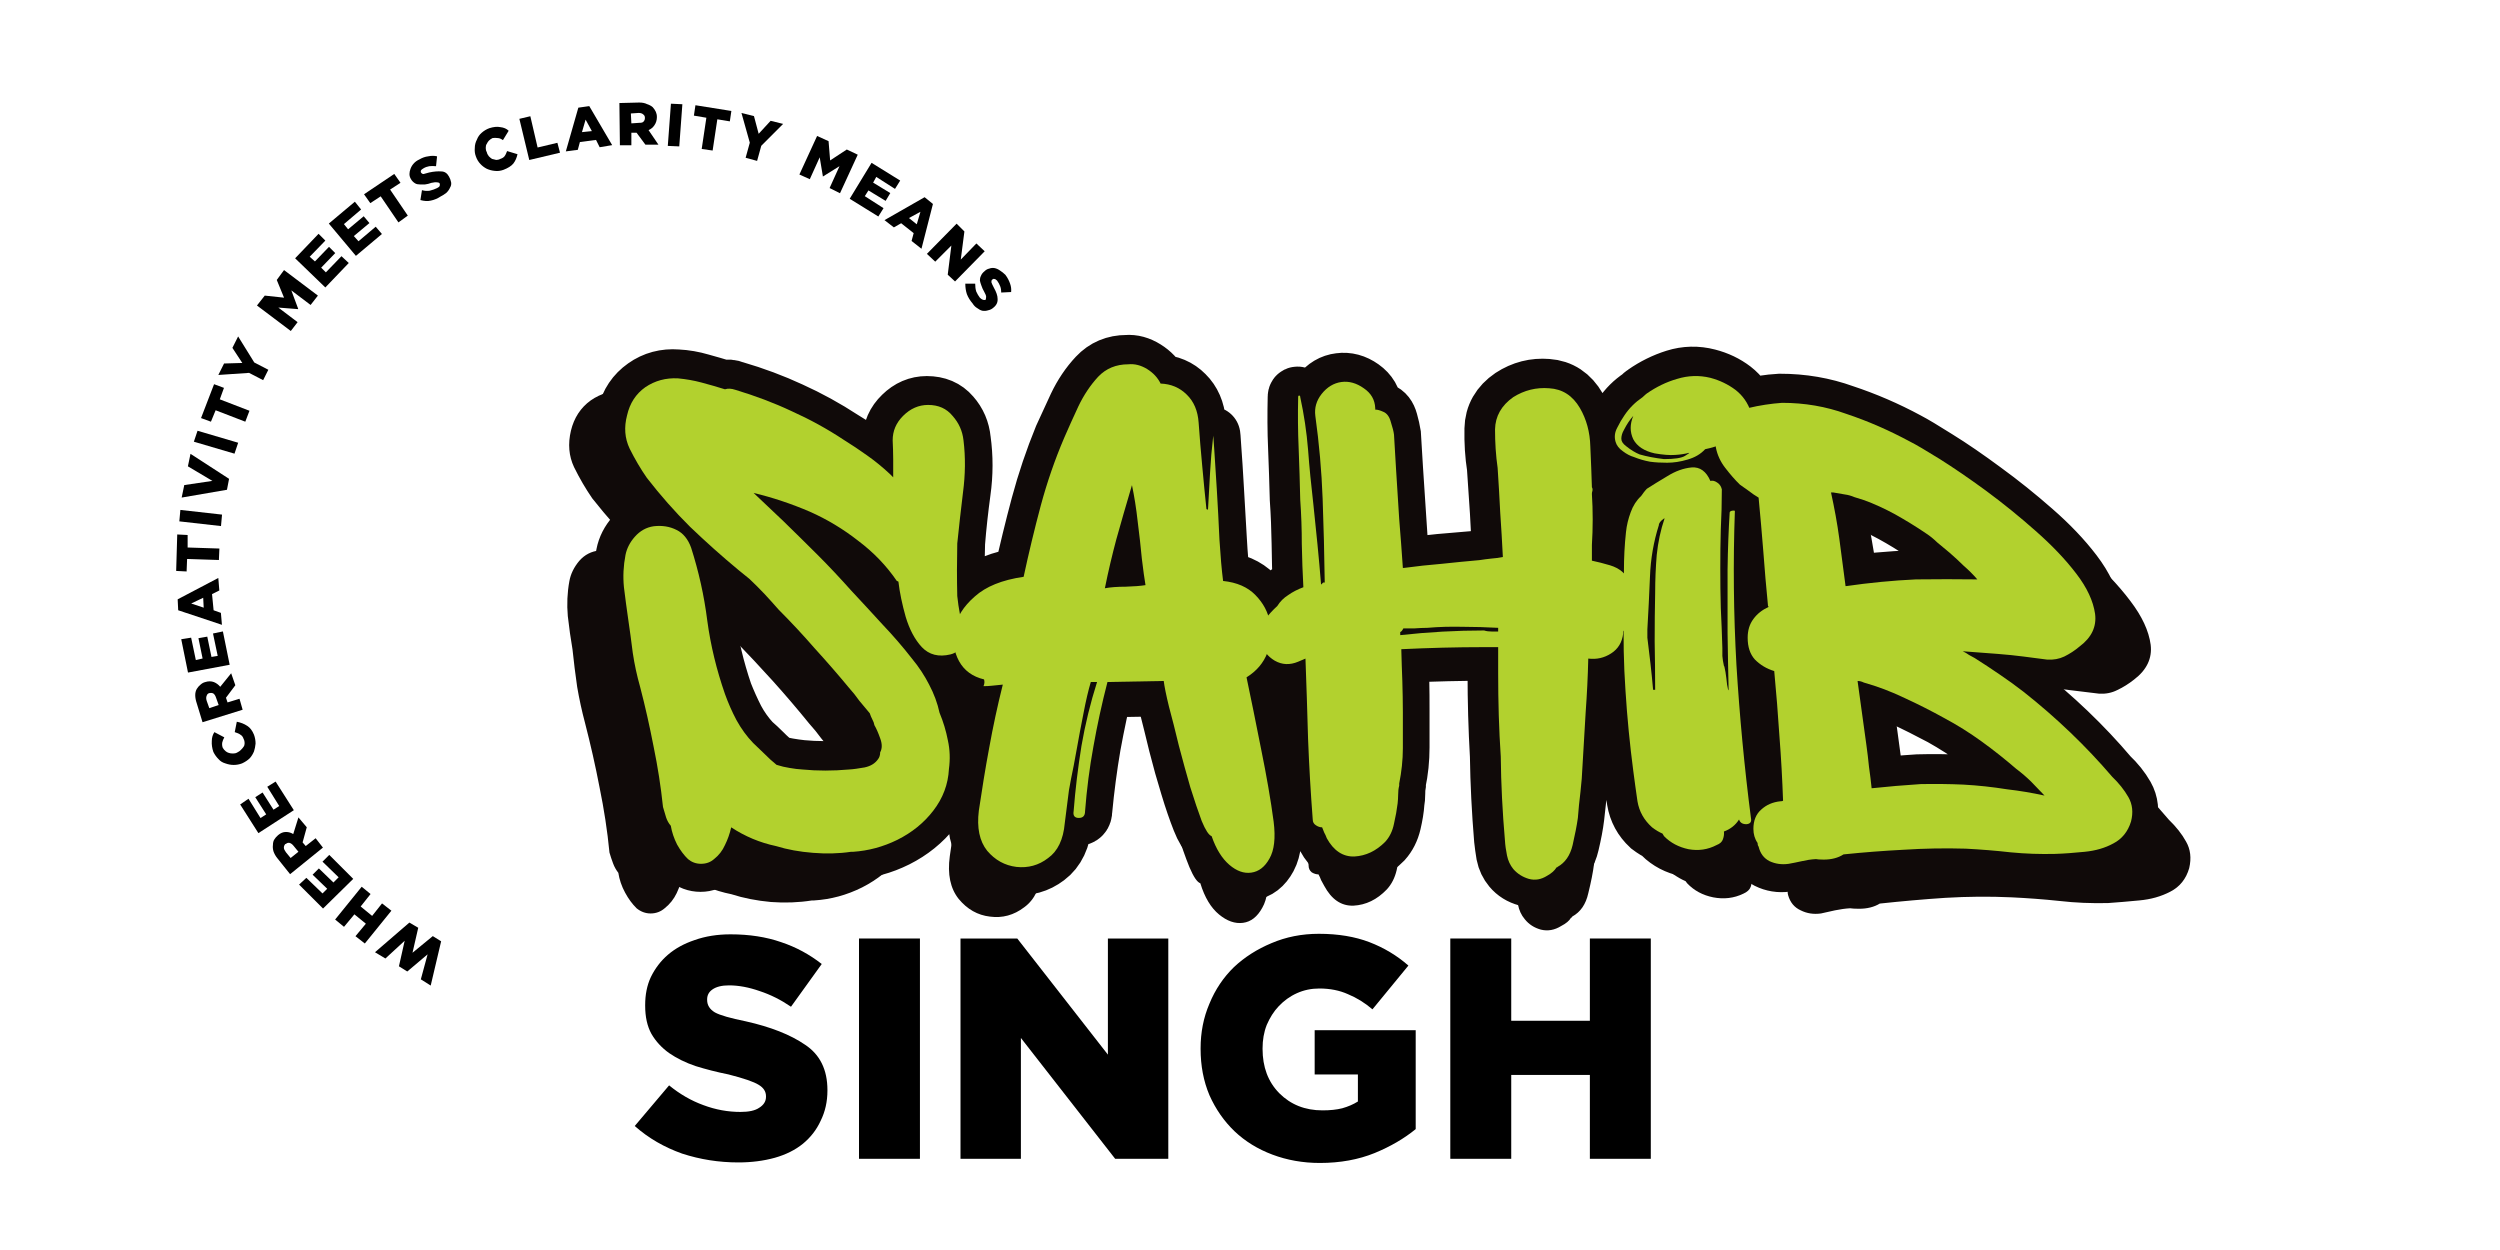 <svg xmlns="http://www.w3.org/2000/svg" xmlns:xlink="http://www.w3.org/1999/xlink" width="100" zoomAndPan="magnify" viewBox="0 0 75 37.5" height="50" preserveAspectRatio="xMidYMid meet" version="1.0"><defs><g/></defs><g fill="#100a09" fill-opacity="1"><g transform="translate(16.659, 27.201)"><g><path d="M 11.141 -8.438 C 11.148 -8.238 11.176 -8.051 11.219 -7.875 C 11.258 -7.695 11.297 -7.504 11.328 -7.297 C 11.367 -7.141 11.348 -6.988 11.266 -6.844 C 11.191 -6.695 11.07 -6.602 10.906 -6.562 C 10.531 -6.469 10.227 -6.539 10 -6.781 C 9.77 -7.031 9.594 -7.359 9.469 -7.766 C 9.352 -8.172 9.273 -8.551 9.234 -8.906 C 9.211 -8.906 9.203 -8.906 9.203 -8.906 C 9.203 -8.914 9.195 -8.922 9.188 -8.922 C 8.844 -9.422 8.426 -9.852 7.938 -10.219 C 7.445 -10.594 6.926 -10.906 6.375 -11.156 C 5.781 -11.426 5.176 -11.629 4.562 -11.766 L 5.516 -10.859 C 5.879 -10.504 6.25 -10.141 6.625 -9.766 C 7 -9.391 7.359 -9.008 7.703 -8.625 C 8.035 -8.27 8.375 -7.91 8.719 -7.547 C 9.062 -7.18 9.379 -6.805 9.672 -6.422 C 9.891 -6.148 10.078 -5.867 10.234 -5.578 C 10.391 -5.285 10.5 -4.984 10.562 -4.672 C 10.676 -4.379 10.766 -4.082 10.828 -3.781 C 10.891 -3.477 10.898 -3.172 10.859 -2.859 C 10.836 -2.359 10.672 -1.91 10.359 -1.516 C 10.055 -1.129 9.672 -0.816 9.203 -0.578 C 8.742 -0.348 8.266 -0.219 7.766 -0.188 L 7.703 -0.188 C 7.305 -0.125 6.895 -0.109 6.469 -0.141 C 6.039 -0.18 5.645 -0.258 5.281 -0.375 C 4.77 -0.477 4.289 -0.676 3.844 -0.969 C 3.789 -0.77 3.723 -0.582 3.641 -0.406 C 3.555 -0.227 3.438 -0.078 3.281 0.047 C 3.164 0.148 3.023 0.203 2.859 0.203 C 2.703 0.203 2.562 0.148 2.438 0.047 C 2.312 -0.078 2.195 -0.234 2.094 -0.422 C 1.988 -0.617 1.922 -0.816 1.891 -1.016 C 1.828 -1.098 1.773 -1.191 1.734 -1.297 C 1.691 -1.41 1.656 -1.52 1.625 -1.625 C 1.562 -2.281 1.461 -2.93 1.328 -3.578 C 1.203 -4.234 1.055 -4.879 0.891 -5.516 C 0.797 -5.867 0.719 -6.227 0.656 -6.594 C 0.602 -6.969 0.555 -7.344 0.516 -7.719 C 0.461 -8.039 0.414 -8.375 0.375 -8.719 C 0.344 -9.07 0.359 -9.422 0.422 -9.766 C 0.461 -9.984 0.562 -10.188 0.719 -10.375 C 0.883 -10.562 1.086 -10.664 1.328 -10.688 C 1.609 -10.719 1.852 -10.68 2.062 -10.578 C 2.281 -10.473 2.438 -10.281 2.531 -10 C 2.781 -9.238 2.957 -8.453 3.062 -7.641 C 3.176 -6.836 3.363 -6.051 3.625 -5.281 C 3.738 -5 3.867 -4.719 4.016 -4.438 C 4.16 -4.156 4.332 -3.91 4.531 -3.703 C 4.656 -3.586 4.781 -3.469 4.906 -3.344 C 5.031 -3.219 5.16 -3.102 5.297 -3 C 5.441 -2.945 5.582 -2.91 5.719 -2.891 C 5.852 -2.867 5.992 -2.852 6.141 -2.844 C 6.617 -2.789 7.113 -2.789 7.625 -2.844 C 7.781 -2.852 7.953 -2.875 8.141 -2.906 C 8.336 -2.945 8.484 -3.039 8.578 -3.188 C 8.629 -3.227 8.656 -3.297 8.656 -3.391 C 8.707 -3.516 8.695 -3.672 8.625 -3.859 C 8.562 -4.047 8.508 -4.188 8.469 -4.281 C 8.445 -4.344 8.422 -4.406 8.391 -4.469 C 8.359 -4.531 8.328 -4.594 8.297 -4.656 C 8.191 -4.789 8.082 -4.926 7.969 -5.062 C 7.863 -5.207 7.75 -5.348 7.625 -5.484 C 7.27 -5.922 6.906 -6.348 6.531 -6.766 C 6.156 -7.18 5.77 -7.594 5.375 -8 C 5.219 -8.164 5.062 -8.332 4.906 -8.5 C 4.75 -8.676 4.586 -8.844 4.422 -9 L 4.062 -9.281 C 3.52 -9.727 3 -10.195 2.5 -10.688 C 2.008 -11.176 1.547 -11.695 1.109 -12.25 C 0.91 -12.539 0.727 -12.852 0.562 -13.188 C 0.406 -13.52 0.375 -13.883 0.469 -14.281 C 0.562 -14.664 0.758 -14.969 1.062 -15.188 C 1.375 -15.406 1.723 -15.5 2.109 -15.469 C 2.379 -15.445 2.633 -15.398 2.875 -15.328 C 3.125 -15.266 3.375 -15.191 3.625 -15.109 C 3.738 -15.141 3.852 -15.133 3.969 -15.094 C 4.602 -14.906 5.207 -14.676 5.781 -14.406 C 6.363 -14.145 6.926 -13.836 7.469 -13.484 C 7.727 -13.328 7.984 -13.16 8.234 -12.984 C 8.484 -12.805 8.723 -12.609 8.953 -12.391 L 9.062 -12.281 C 9.062 -12.477 9.062 -12.672 9.062 -12.859 C 9.062 -13.055 9.055 -13.258 9.047 -13.469 C 9.047 -13.77 9.16 -14.031 9.391 -14.25 C 9.617 -14.477 9.883 -14.594 10.188 -14.594 C 10.52 -14.594 10.785 -14.477 10.984 -14.25 C 11.18 -14.031 11.297 -13.77 11.328 -13.469 C 11.398 -12.914 11.395 -12.359 11.312 -11.797 C 11.238 -11.234 11.18 -10.68 11.141 -10.141 C 11.117 -9.566 11.117 -9 11.141 -8.438 Z M 11.141 -8.438 "/></g></g></g><g fill="#100a09" fill-opacity="1"><g transform="translate(27.494, 27.201)"><g><path d="M 8.516 -0.703 C 8.422 -0.734 8.312 -0.895 8.188 -1.188 C 8.07 -1.477 7.945 -1.836 7.812 -2.266 C 7.688 -2.703 7.566 -3.156 7.453 -3.625 C 7.336 -4.094 7.234 -4.508 7.141 -4.875 C 7.047 -5.25 6.984 -5.523 6.953 -5.703 L 5.141 -5.672 C 4.961 -4.973 4.812 -4.281 4.688 -3.594 C 4.57 -2.906 4.484 -2.203 4.422 -1.484 C 4.422 -1.348 4.352 -1.281 4.219 -1.281 C 4.082 -1.281 4.023 -1.348 4.047 -1.484 C 4.109 -2.18 4.195 -2.883 4.312 -3.594 C 4.426 -4.301 4.594 -4.992 4.812 -5.672 L 4.609 -5.672 C 4.523 -5.391 4.441 -5.051 4.359 -4.656 C 4.285 -4.258 4.211 -3.867 4.141 -3.484 C 4.078 -3.109 4.02 -2.789 3.969 -2.531 C 3.926 -2.281 3.906 -2.156 3.906 -2.156 L 3.766 -1.109 C 3.723 -0.586 3.547 -0.211 3.234 0.016 C 2.922 0.254 2.578 0.348 2.203 0.297 C 1.836 0.254 1.523 0.078 1.266 -0.234 C 1.016 -0.547 0.926 -0.973 1 -1.516 C 1.094 -2.191 1.203 -2.867 1.328 -3.547 C 1.453 -4.234 1.598 -4.91 1.766 -5.578 C 1.66 -5.566 1.551 -5.555 1.438 -5.547 C 1.332 -5.535 1.234 -5.531 1.141 -5.531 C 1.172 -5.613 1.176 -5.688 1.156 -5.75 C 0.789 -5.832 0.52 -6.031 0.344 -6.344 C 0.176 -6.656 0.129 -7 0.203 -7.375 C 0.285 -7.758 0.504 -8.109 0.859 -8.422 C 1.211 -8.742 1.738 -8.957 2.438 -9.062 C 2.613 -9.844 2.801 -10.609 3 -11.359 C 3.195 -12.109 3.445 -12.844 3.75 -13.562 C 3.883 -13.863 4.035 -14.195 4.203 -14.562 C 4.379 -14.926 4.594 -15.242 4.844 -15.516 C 5.102 -15.785 5.426 -15.922 5.812 -15.922 C 6.008 -15.941 6.207 -15.891 6.406 -15.766 C 6.613 -15.641 6.766 -15.484 6.859 -15.297 C 7.203 -15.285 7.484 -15.164 7.703 -14.938 C 7.93 -14.707 8.062 -14.41 8.094 -14.047 C 8.125 -13.578 8.16 -13.102 8.203 -12.625 C 8.254 -12.156 8.301 -11.695 8.344 -11.25 C 8.363 -11.238 8.379 -11.234 8.391 -11.234 C 8.41 -11.629 8.43 -12.023 8.453 -12.422 C 8.473 -12.816 8.508 -13.207 8.562 -13.594 C 8.562 -13.656 8.57 -13.516 8.594 -13.172 C 8.613 -12.836 8.641 -12.398 8.672 -11.859 C 8.703 -11.328 8.734 -10.797 8.766 -10.266 C 8.797 -9.734 8.832 -9.285 8.875 -8.922 C 9.332 -8.879 9.68 -8.727 9.922 -8.469 C 10.172 -8.219 10.328 -7.926 10.391 -7.594 C 10.453 -7.258 10.422 -6.926 10.297 -6.594 C 10.172 -6.27 9.945 -6.008 9.625 -5.812 C 9.781 -5.133 9.941 -4.363 10.109 -3.5 C 10.285 -2.633 10.422 -1.852 10.516 -1.156 C 10.578 -0.633 10.531 -0.238 10.375 0.031 C 10.227 0.301 10.035 0.453 9.797 0.484 C 9.555 0.516 9.316 0.43 9.078 0.234 C 8.836 0.035 8.648 -0.273 8.516 -0.703 Z M 5.062 -8.703 C 5.238 -8.723 5.461 -8.738 5.734 -8.75 C 6.004 -8.758 6.219 -8.77 6.375 -8.781 C 6.344 -8.988 6.305 -9.273 6.266 -9.641 C 6.223 -10.016 6.176 -10.414 6.125 -10.844 C 6.07 -11.27 6.004 -11.66 5.922 -12.016 C 5.742 -11.367 5.582 -10.789 5.438 -10.281 C 5.301 -9.77 5.176 -9.242 5.062 -8.703 Z M 5.062 -8.703 "/></g></g></g><g fill="#100a09" fill-opacity="1"><g transform="translate(37.399, 27.201)"><g><path d="M 11.875 -7.297 L 11.875 -7.234 C 11.844 -6.953 11.711 -6.738 11.484 -6.594 C 11.266 -6.445 11.023 -6.391 10.766 -6.422 C 10.742 -5.848 10.711 -5.273 10.672 -4.703 C 10.641 -4.129 10.609 -3.551 10.578 -2.969 C 10.566 -2.676 10.547 -2.391 10.516 -2.109 C 10.484 -1.836 10.453 -1.562 10.422 -1.281 C 10.391 -1.031 10.332 -0.738 10.25 -0.406 C 10.176 -0.07 10.016 0.16 9.766 0.297 C 9.766 0.316 9.754 0.328 9.734 0.328 C 9.68 0.422 9.582 0.504 9.438 0.578 C 9.238 0.703 9.035 0.738 8.828 0.688 C 8.629 0.633 8.469 0.531 8.344 0.375 C 8.238 0.25 8.172 0.102 8.141 -0.062 C 8.109 -0.238 8.082 -0.406 8.062 -0.562 C 7.988 -1.477 7.941 -2.375 7.922 -3.25 C 7.879 -4.133 7.859 -5.023 7.859 -5.922 L 7.859 -6.781 C 7.785 -6.781 7.707 -6.781 7.625 -6.781 C 7.551 -6.781 7.473 -6.781 7.391 -6.781 C 6.492 -6.781 5.602 -6.758 4.719 -6.719 C 4.738 -6.375 4.75 -6.035 4.75 -5.703 C 4.758 -5.367 4.766 -5.035 4.766 -4.703 C 4.766 -4.305 4.766 -3.914 4.766 -3.531 C 4.766 -3.145 4.727 -2.766 4.656 -2.391 L 4.656 -2.328 C 4.633 -2.234 4.625 -2.133 4.625 -2.031 C 4.625 -1.938 4.617 -1.844 4.609 -1.75 C 4.586 -1.539 4.551 -1.32 4.5 -1.094 C 4.445 -0.863 4.348 -0.672 4.203 -0.516 C 3.91 -0.211 3.578 -0.051 3.203 -0.031 C 2.836 -0.02 2.547 -0.219 2.328 -0.625 C 2.297 -0.688 2.266 -0.742 2.234 -0.797 C 2.211 -0.859 2.188 -0.914 2.156 -0.969 C 2.094 -0.969 2.023 -0.988 1.953 -1.031 C 1.891 -1.082 1.859 -1.148 1.859 -1.234 C 1.797 -2.098 1.75 -2.961 1.719 -3.828 C 1.688 -4.703 1.656 -5.566 1.625 -6.422 L 1.391 -6.328 C 1.129 -6.211 0.879 -6.223 0.641 -6.359 C 0.41 -6.492 0.254 -6.691 0.172 -6.953 C 0.098 -7.211 0.156 -7.469 0.344 -7.719 C 0.438 -7.844 0.562 -7.973 0.719 -8.109 C 0.812 -8.266 0.93 -8.391 1.078 -8.484 C 1.223 -8.578 1.383 -8.656 1.562 -8.719 C 1.539 -9.188 1.523 -9.656 1.516 -10.125 C 1.516 -10.594 1.5 -11.07 1.469 -11.562 C 1.445 -12.102 1.426 -12.648 1.406 -13.203 C 1.383 -13.766 1.379 -14.316 1.391 -14.859 C 1.391 -14.891 1.398 -14.906 1.422 -14.906 C 1.453 -14.906 1.469 -14.891 1.469 -14.859 C 1.594 -14.297 1.676 -13.727 1.719 -13.156 C 1.77 -12.582 1.828 -12.008 1.891 -11.438 C 1.93 -11 1.973 -10.562 2.016 -10.125 C 2.066 -9.688 2.109 -9.25 2.141 -8.812 C 2.18 -8.852 2.203 -8.875 2.203 -8.875 L 2.25 -8.875 C 2.238 -9.781 2.219 -10.68 2.188 -11.578 C 2.156 -12.473 2.078 -13.363 1.953 -14.25 C 1.922 -14.508 1.988 -14.75 2.156 -14.969 C 2.332 -15.188 2.547 -15.312 2.797 -15.344 C 3.035 -15.375 3.27 -15.305 3.5 -15.141 C 3.738 -14.984 3.863 -14.773 3.875 -14.516 L 3.875 -14.469 C 3.957 -14.469 4.047 -14.441 4.141 -14.391 C 4.266 -14.348 4.348 -14.238 4.391 -14.062 C 4.441 -13.895 4.473 -13.754 4.484 -13.641 L 4.562 -12.531 C 4.594 -12 4.625 -11.469 4.656 -10.938 C 4.695 -10.406 4.734 -9.875 4.766 -9.344 L 4.812 -9.344 C 5.219 -9.406 5.625 -9.457 6.031 -9.5 C 6.445 -9.539 6.852 -9.578 7.25 -9.609 C 7.375 -9.617 7.5 -9.629 7.625 -9.641 C 7.75 -9.66 7.875 -9.676 8 -9.688 C 7.977 -10.176 7.953 -10.66 7.922 -11.141 C 7.891 -11.617 7.859 -12.098 7.828 -12.578 C 7.773 -12.984 7.75 -13.398 7.75 -13.828 C 7.758 -14.254 7.957 -14.598 8.344 -14.859 C 8.695 -15.086 9.082 -15.188 9.5 -15.156 C 9.926 -15.125 10.254 -14.91 10.484 -14.516 C 10.703 -14.148 10.816 -13.734 10.828 -13.266 C 10.848 -12.797 10.863 -12.359 10.875 -11.953 C 10.895 -11.922 10.898 -11.883 10.891 -11.844 C 10.879 -11.801 10.875 -11.766 10.875 -11.734 C 10.906 -11.191 10.906 -10.645 10.875 -10.094 L 10.875 -9.578 C 10.969 -9.566 11.062 -9.547 11.156 -9.516 C 11.25 -9.492 11.352 -9.469 11.469 -9.438 C 11.77 -9.344 11.984 -9.164 12.109 -8.906 C 12.234 -8.645 12.273 -8.363 12.234 -8.062 C 12.203 -7.77 12.082 -7.516 11.875 -7.297 Z M 5.562 -7.422 C 5.438 -7.422 5.305 -7.414 5.172 -7.406 C 5.035 -7.395 4.91 -7.391 4.797 -7.391 C 4.766 -7.328 4.734 -7.289 4.703 -7.281 L 4.703 -7.188 C 5.609 -7.281 6.504 -7.328 7.391 -7.328 C 7.473 -7.305 7.555 -7.297 7.641 -7.297 C 7.723 -7.297 7.797 -7.297 7.859 -7.297 L 7.859 -7.422 C 7.473 -7.43 7.086 -7.441 6.703 -7.453 C 6.328 -7.461 5.945 -7.453 5.562 -7.422 Z M 5.562 -7.422 "/></g></g></g><g fill="#100a09" fill-opacity="1"><g transform="translate(48.723, 27.201)"><g><path d="M 0.328 -13.422 C 0.273 -13.566 0.285 -13.719 0.359 -13.875 C 0.441 -14.031 0.523 -14.164 0.609 -14.281 C 0.766 -14.508 0.957 -14.703 1.188 -14.859 C 1.25 -14.922 1.297 -14.957 1.328 -14.969 C 1.641 -15.188 1.969 -15.348 2.312 -15.453 C 2.664 -15.566 3.02 -15.578 3.375 -15.484 C 3.688 -15.41 3.957 -15.281 4.188 -15.094 C 4.414 -14.914 4.586 -14.676 4.703 -14.375 C 4.742 -14.25 4.734 -14.129 4.672 -14.016 C 4.609 -13.91 4.531 -13.816 4.438 -13.734 C 4.051 -13.461 3.641 -13.281 3.203 -13.188 C 3.066 -13.031 2.879 -12.914 2.641 -12.844 C 2.41 -12.77 2.188 -12.734 1.969 -12.734 C 1.789 -12.734 1.609 -12.75 1.422 -12.781 C 1.242 -12.812 1.07 -12.859 0.906 -12.922 C 0.801 -12.953 0.688 -13.016 0.562 -13.109 C 0.438 -13.203 0.359 -13.305 0.328 -13.422 Z M 1.891 -12.859 C 2.223 -12.859 2.441 -12.891 2.547 -12.953 C 2.66 -13.023 2.711 -13.062 2.703 -13.062 C 2.555 -13.031 2.395 -13.004 2.219 -12.984 C 2.051 -12.973 1.836 -12.992 1.578 -13.047 C 1.234 -13.117 1.004 -13.27 0.891 -13.5 C 0.773 -13.738 0.773 -13.988 0.891 -14.25 C 0.773 -14.125 0.672 -13.977 0.578 -13.812 C 0.535 -13.695 0.516 -13.598 0.516 -13.516 C 0.516 -13.43 0.562 -13.352 0.656 -13.281 C 0.812 -13.156 0.957 -13.066 1.094 -13.016 C 1.32 -12.941 1.586 -12.891 1.891 -12.859 Z M 4.297 -1.234 C 4.191 -1.047 4.031 -0.914 3.812 -0.844 C 3.832 -0.758 3.828 -0.676 3.797 -0.594 C 3.766 -0.508 3.691 -0.441 3.578 -0.391 C 3.297 -0.254 2.992 -0.219 2.672 -0.281 C 2.359 -0.344 2.098 -0.484 1.891 -0.703 L 1.844 -0.766 C 1.727 -0.816 1.609 -0.883 1.484 -0.969 C 1.234 -1.207 1.082 -1.488 1.031 -1.812 C 0.977 -2.133 0.93 -2.461 0.891 -2.797 C 0.773 -3.66 0.691 -4.52 0.641 -5.375 C 0.586 -6.238 0.566 -7.102 0.578 -7.969 C 0.578 -8.395 0.578 -8.816 0.578 -9.234 C 0.578 -9.66 0.602 -10.086 0.656 -10.516 C 0.688 -10.723 0.738 -10.93 0.812 -11.141 C 0.895 -11.359 1.004 -11.535 1.141 -11.672 C 1.172 -11.711 1.203 -11.754 1.234 -11.797 C 1.266 -11.836 1.297 -11.875 1.328 -11.906 C 1.492 -12.008 1.711 -12.145 1.984 -12.312 C 2.254 -12.477 2.52 -12.57 2.781 -12.594 C 3.051 -12.613 3.25 -12.469 3.375 -12.156 C 3.445 -12.176 3.52 -12.16 3.594 -12.109 C 3.676 -12.066 3.727 -11.988 3.75 -11.875 C 3.75 -11.445 3.738 -11.02 3.719 -10.594 C 3.707 -10.176 3.703 -9.754 3.703 -9.328 C 3.703 -8.91 3.707 -8.488 3.719 -8.062 C 3.738 -7.633 3.754 -7.203 3.766 -6.766 C 3.766 -6.691 3.77 -6.602 3.781 -6.5 C 3.789 -6.395 3.801 -6.289 3.812 -6.188 C 3.832 -6.195 3.852 -6.133 3.875 -6 C 3.895 -5.863 3.91 -5.727 3.922 -5.594 C 3.941 -5.457 3.957 -5.391 3.969 -5.391 C 3.957 -5.953 3.945 -6.57 3.938 -7.25 C 3.926 -7.938 3.926 -8.617 3.938 -9.297 C 3.945 -9.984 3.969 -10.598 4 -11.141 C 4 -11.172 4.023 -11.188 4.078 -11.188 C 4.129 -11.195 4.156 -11.195 4.156 -11.188 C 4.113 -9.531 4.141 -7.875 4.234 -6.219 C 4.328 -4.57 4.484 -2.914 4.703 -1.25 C 4.711 -1.145 4.656 -1.086 4.531 -1.078 C 4.406 -1.066 4.328 -1.117 4.297 -1.234 Z M 1.719 -10.719 C 1.551 -10.188 1.453 -9.629 1.422 -9.047 C 1.398 -8.473 1.375 -7.914 1.344 -7.375 L 1.344 -7.141 C 1.344 -7.117 1.344 -7.109 1.344 -7.109 C 1.344 -7.109 1.344 -7.102 1.344 -7.094 C 1.375 -6.812 1.406 -6.531 1.438 -6.25 C 1.469 -5.969 1.5 -5.691 1.531 -5.422 L 1.609 -5.422 C 1.609 -5.941 1.602 -6.461 1.594 -6.984 C 1.582 -7.504 1.586 -8.031 1.609 -8.562 C 1.609 -8.957 1.625 -9.359 1.656 -9.766 C 1.695 -10.18 1.781 -10.578 1.906 -10.953 L 1.891 -10.953 C 1.773 -10.867 1.719 -10.789 1.719 -10.719 Z M 1.719 -10.719 "/></g></g></g><g fill="#100a09" fill-opacity="1"><g transform="translate(52.582, 27.201)"><g><path d="M 13.094 -1.156 C 13 -0.832 12.812 -0.598 12.531 -0.453 C 12.25 -0.305 11.938 -0.219 11.594 -0.188 C 11.258 -0.156 10.945 -0.129 10.656 -0.109 C 10.164 -0.098 9.68 -0.117 9.203 -0.172 C 8.723 -0.223 8.242 -0.258 7.766 -0.281 C 7.098 -0.312 6.438 -0.305 5.781 -0.266 C 5.125 -0.223 4.469 -0.164 3.812 -0.094 C 3.645 0.008 3.438 0.062 3.188 0.062 C 3.062 0.062 2.973 0.055 2.922 0.047 C 2.773 0.055 2.625 0.078 2.469 0.109 C 2.32 0.141 2.18 0.172 2.047 0.203 C 1.828 0.234 1.625 0.203 1.438 0.109 C 1.25 0.023 1.125 -0.125 1.062 -0.344 C 1.051 -0.375 1.047 -0.414 1.047 -0.469 C 0.953 -0.602 0.906 -0.758 0.906 -0.938 C 0.906 -1.195 0.988 -1.406 1.156 -1.562 C 1.332 -1.719 1.547 -1.801 1.797 -1.812 C 1.828 -1.812 1.848 -1.82 1.859 -1.844 C 1.848 -2.539 1.812 -3.234 1.75 -3.922 C 1.695 -4.617 1.641 -5.316 1.578 -6.016 C 1.328 -6.098 1.117 -6.223 0.953 -6.391 C 0.797 -6.566 0.719 -6.801 0.719 -7.094 C 0.719 -7.32 0.781 -7.52 0.906 -7.688 C 1.031 -7.863 1.191 -8 1.391 -8.094 C 1.391 -8.102 1.383 -8.113 1.375 -8.125 C 1.375 -8.133 1.375 -8.141 1.375 -8.141 C 1.32 -8.723 1.27 -9.305 1.219 -9.891 C 1.176 -10.473 1.125 -11.051 1.062 -11.625 C 0.957 -11.688 0.852 -11.754 0.75 -11.828 C 0.656 -11.91 0.562 -11.984 0.469 -12.047 C 0.312 -12.203 0.156 -12.379 0 -12.578 C -0.156 -12.773 -0.254 -12.988 -0.297 -13.219 C -0.348 -13.457 -0.297 -13.688 -0.141 -13.906 C 0.086 -14.219 0.383 -14.414 0.75 -14.5 C 1.113 -14.594 1.477 -14.648 1.844 -14.672 C 2.562 -14.672 3.25 -14.555 3.906 -14.328 C 4.602 -14.086 5.285 -13.789 5.953 -13.438 C 6.148 -13.332 6.473 -13.141 6.922 -12.859 C 7.379 -12.578 7.879 -12.234 8.422 -11.828 C 8.973 -11.43 9.508 -11.004 10.031 -10.547 C 10.551 -10.086 10.984 -9.629 11.328 -9.172 C 11.68 -8.711 11.883 -8.273 11.938 -7.859 C 11.988 -7.453 11.82 -7.102 11.438 -6.812 C 11.281 -6.688 11.113 -6.582 10.938 -6.5 C 10.77 -6.414 10.586 -6.379 10.391 -6.391 C 10.129 -6.422 9.875 -6.453 9.625 -6.484 C 9.375 -6.516 9.094 -6.547 8.781 -6.578 L 7.672 -6.656 C 7.742 -6.625 7.805 -6.586 7.859 -6.547 C 7.922 -6.504 7.984 -6.469 8.047 -6.438 C 8.328 -6.27 8.598 -6.098 8.859 -5.922 C 9.117 -5.742 9.375 -5.551 9.625 -5.344 C 10.695 -4.508 11.648 -3.598 12.484 -2.609 C 12.703 -2.398 12.875 -2.18 13 -1.953 C 13.133 -1.723 13.164 -1.457 13.094 -1.156 Z M 8.141 -8.969 C 7.992 -9.125 7.848 -9.27 7.703 -9.406 C 7.555 -9.551 7.406 -9.691 7.25 -9.828 C 7.094 -9.953 6.957 -10.066 6.844 -10.172 C 6.727 -10.285 6.609 -10.383 6.484 -10.469 C 6.16 -10.676 5.82 -10.879 5.469 -11.078 C 5.125 -11.273 4.797 -11.426 4.484 -11.531 C 4.379 -11.562 4.273 -11.594 4.172 -11.625 C 4.066 -11.664 3.961 -11.695 3.859 -11.719 L 3.484 -11.781 C 3.473 -11.781 3.461 -11.781 3.453 -11.781 C 3.441 -11.781 3.43 -11.781 3.422 -11.781 C 3.523 -11.289 3.613 -10.789 3.688 -10.281 C 3.758 -9.781 3.82 -9.273 3.875 -8.766 C 4.633 -8.867 5.395 -8.938 6.156 -8.969 C 6.82 -8.988 7.484 -8.988 8.141 -8.969 Z M 9.391 -2.859 C 9.035 -3.172 8.664 -3.461 8.281 -3.734 C 7.895 -4.016 7.488 -4.273 7.062 -4.516 C 6.664 -4.734 6.242 -4.945 5.797 -5.156 C 5.359 -5.363 4.914 -5.531 4.469 -5.656 C 4.406 -5.688 4.344 -5.703 4.281 -5.703 L 4.562 -3.625 C 4.594 -3.395 4.625 -3.16 4.656 -2.922 C 4.688 -2.691 4.707 -2.461 4.719 -2.234 C 5.25 -2.297 5.773 -2.344 6.297 -2.375 C 6.766 -2.383 7.227 -2.379 7.688 -2.359 C 8.156 -2.336 8.625 -2.285 9.094 -2.203 C 9.488 -2.16 9.891 -2.094 10.297 -2 C 10.16 -2.156 10.02 -2.305 9.875 -2.453 C 9.727 -2.598 9.566 -2.734 9.391 -2.859 Z M 9.391 -2.859 "/></g></g></g><path stroke-linecap="butt" transform="matrix(0.209, 0, 0, 0.209, 1.529, 4.17)" fill="none" stroke-linejoin="miter" d="M 129.953 65.522 C 130.009 66.399 130.14 67.258 130.308 68.06 C 130.476 68.844 130.644 69.684 130.775 70.58 C 130.98 71.271 130.905 71.943 130.551 72.596 C 130.215 73.249 129.673 73.678 128.908 73.884 C 127.266 74.294 125.922 73.958 124.877 72.857 C 123.85 71.737 123.085 70.3 122.562 68.508 C 122.039 66.716 121.685 65.018 121.48 63.45 C 121.405 63.45 121.368 63.431 121.368 63.394 C 121.368 63.357 121.349 63.338 121.274 63.338 C 119.762 61.136 117.915 59.213 115.749 57.571 C 113.584 55.909 111.251 54.528 108.769 53.446 C 106.156 52.27 103.487 51.355 100.724 50.739 L 104.961 54.771 C 106.604 56.357 108.265 57.981 109.907 59.642 C 111.568 61.285 113.155 62.965 114.667 64.682 C 116.179 66.269 117.691 67.874 119.202 69.498 C 120.714 71.103 122.133 72.783 123.439 74.518 C 124.391 75.676 125.231 76.907 125.922 78.214 C 126.594 79.521 127.098 80.883 127.378 82.246 C 127.919 83.571 128.311 84.896 128.591 86.24 C 128.871 87.565 128.908 88.909 128.703 90.29 C 128.647 92.493 127.919 94.471 126.538 96.244 C 125.157 97.999 123.439 99.38 121.368 100.425 C 119.314 101.452 117.168 102.03 114.965 102.161 L 114.667 102.161 C 112.931 102.46 111.121 102.516 109.217 102.348 C 107.35 102.161 105.577 101.825 103.935 101.34 C 101.657 100.873 99.53 99.977 97.532 98.671 C 97.327 99.548 97.029 100.388 96.637 101.191 C 96.263 101.974 95.722 102.646 95.05 103.206 C 94.565 103.692 93.967 103.934 93.24 103.934 C 92.512 103.934 91.877 103.692 91.317 103.206 C 90.776 102.646 90.253 101.937 89.768 101.079 C 89.283 100.22 88.984 99.361 88.853 98.465 C 88.573 98.111 88.349 97.7 88.181 97.234 C 88.013 96.748 87.845 96.244 87.715 95.759 C 87.435 92.866 87.005 89.992 86.408 87.099 C 85.83 84.205 85.176 81.35 84.411 78.513 C 84 76.945 83.664 75.321 83.403 73.678 C 83.179 72.017 82.955 70.356 82.75 68.714 C 82.545 67.276 82.358 65.765 82.171 64.234 C 82.003 62.685 82.059 61.154 82.358 59.642 C 82.545 58.672 83.011 57.757 83.739 56.936 C 84.467 56.115 85.326 55.648 86.352 55.499 C 87.603 55.368 88.704 55.555 89.656 56.04 C 90.626 56.507 91.317 57.365 91.728 58.597 C 92.829 61.976 93.632 65.429 94.098 69.012 C 94.583 72.596 95.423 76.105 96.599 79.558 C 97.085 80.79 97.644 82.04 98.279 83.291 C 98.932 84.504 99.716 85.605 100.631 86.595 C 101.172 87.061 101.713 87.565 102.273 88.125 C 102.815 88.685 103.412 89.208 104.028 89.693 C 104.644 89.898 105.26 90.048 105.876 90.141 C 106.492 90.253 107.108 90.328 107.742 90.402 C 109.87 90.608 112.072 90.608 114.35 90.402 C 115.021 90.328 115.805 90.216 116.664 90.048 C 117.541 89.88 118.176 89.488 118.568 88.853 C 118.792 88.648 118.904 88.349 118.904 87.92 C 119.165 87.378 119.146 86.688 118.829 85.848 C 118.53 85.027 118.269 84.411 118.064 84 C 118.008 83.72 117.896 83.459 117.747 83.179 C 117.616 82.899 117.467 82.619 117.336 82.358 C 116.869 81.723 116.384 81.107 115.899 80.491 C 115.413 79.857 114.891 79.241 114.35 78.625 C 112.763 76.702 111.139 74.817 109.497 72.951 C 107.854 71.084 106.137 69.255 104.326 67.482 C 103.636 66.716 102.964 65.97 102.273 65.205 C 101.583 64.458 100.855 63.73 100.09 63.039 L 98.559 61.808 C 96.133 59.81 93.837 57.72 91.634 55.555 C 89.432 53.39 87.36 51.057 85.456 48.574 C 84.542 47.286 83.72 45.886 83.011 44.412 C 82.283 42.919 82.134 41.314 82.545 39.596 C 82.955 37.879 83.851 36.554 85.232 35.583 C 86.595 34.613 88.163 34.202 89.88 34.333 C 91.056 34.389 92.176 34.594 93.258 34.911 C 94.378 35.21 95.479 35.546 96.599 35.882 C 97.085 35.733 97.588 35.77 98.13 35.994 C 100.948 36.815 103.636 37.823 106.174 38.999 C 108.731 40.156 111.214 41.519 113.64 43.105 C 114.797 43.796 115.936 44.524 117.037 45.327 C 118.157 46.11 119.221 46.988 120.248 47.958 L 120.752 48.462 C 120.752 47.585 120.752 46.708 120.752 45.849 C 120.752 44.991 120.714 44.113 120.64 43.199 C 120.64 41.836 121.162 40.66 122.189 39.671 C 123.215 38.663 124.391 38.159 125.716 38.159 C 127.228 38.159 128.404 38.663 129.263 39.671 C 130.14 40.66 130.644 41.836 130.775 43.199 C 131.111 45.625 131.111 48.089 130.756 50.609 C 130.42 53.11 130.14 55.574 129.953 57.981 C 129.879 60.538 129.879 63.039 129.953 65.522 Z M 166.387 99.903 C 165.977 99.772 165.529 99.044 165.006 97.738 C 164.483 96.412 163.923 94.807 163.345 92.885 C 162.748 90.962 162.188 88.965 161.665 86.893 C 161.161 84.821 160.713 82.974 160.284 81.312 C 159.892 79.67 159.612 78.457 159.481 77.691 L 151.418 77.822 C 150.653 80.902 149.999 83.981 149.44 87.043 C 148.917 90.104 148.506 93.221 148.208 96.394 C 148.208 97.01 147.909 97.327 147.33 97.327 C 146.752 97.327 146.509 97.01 146.565 96.394 C 146.845 93.295 147.237 90.197 147.76 87.061 C 148.282 83.925 149.01 80.846 149.981 77.822 L 149.048 77.822 C 148.712 79.035 148.357 80.547 148.002 82.302 C 147.666 84.056 147.349 85.773 147.032 87.472 C 146.733 89.152 146.472 90.57 146.248 91.709 C 146.043 92.829 145.949 93.389 145.949 93.389 L 145.333 98.036 C 145.128 100.388 144.325 102.068 142.944 103.094 C 141.563 104.14 140.051 104.55 138.409 104.345 C 136.766 104.14 135.366 103.337 134.228 101.974 C 133.089 100.593 132.697 98.689 133.033 96.3 C 133.462 93.277 133.929 90.253 134.47 87.211 C 135.03 84.168 135.684 81.182 136.43 78.214 C 135.963 78.289 135.497 78.345 134.993 78.363 C 134.508 78.401 134.06 78.419 133.668 78.419 C 133.798 78.083 133.836 77.766 133.761 77.486 C 132.1 77.075 130.887 76.198 130.14 74.817 C 129.375 73.436 129.169 71.905 129.505 70.225 C 129.86 68.527 130.831 66.978 132.398 65.559 C 134.004 64.159 136.337 63.207 139.435 62.741 C 140.2 59.288 141.022 55.891 141.918 52.55 C 142.813 49.209 143.915 45.961 145.203 42.807 C 145.837 41.426 146.528 39.932 147.274 38.309 C 148.04 36.703 148.992 35.285 150.13 34.072 C 151.269 32.858 152.706 32.261 154.404 32.261 C 155.3 32.186 156.196 32.429 157.092 32.989 C 157.988 33.549 158.641 34.24 159.052 35.061 C 160.564 35.135 161.814 35.658 162.804 36.666 C 163.811 37.655 164.39 38.98 164.521 40.623 C 164.67 42.695 164.857 44.785 165.043 46.876 C 165.249 48.985 165.454 51.038 165.659 53.035 C 165.734 53.11 165.809 53.128 165.883 53.128 C 165.958 51.337 166.033 49.563 166.145 47.809 C 166.238 46.054 166.387 44.319 166.593 42.601 C 166.593 42.303 166.649 42.937 166.742 44.468 C 166.854 45.98 166.985 47.921 167.115 50.291 C 167.246 52.662 167.395 55.032 167.526 57.421 C 167.656 59.792 167.824 61.77 168.048 63.338 C 170.027 63.543 171.576 64.215 172.696 65.354 C 173.797 66.511 174.488 67.818 174.749 69.292 C 175.029 70.767 174.88 72.241 174.32 73.678 C 173.797 75.134 172.808 76.292 171.352 77.187 C 172.043 80.211 172.771 83.646 173.517 87.472 C 174.282 91.279 174.861 94.732 175.253 97.831 C 175.552 100.164 175.365 101.937 174.712 103.15 C 174.059 104.364 173.181 105.035 172.117 105.166 C 171.053 105.297 169.99 104.923 168.907 104.028 C 167.843 103.15 167.003 101.769 166.387 99.903 Z M 151.119 64.383 C 151.866 64.253 152.837 64.159 154.031 64.122 C 155.244 64.085 156.196 64.047 156.887 63.973 C 156.756 63.058 156.607 61.789 156.439 60.146 C 156.271 58.504 156.047 56.731 155.804 54.846 C 155.562 52.942 155.263 51.206 154.908 49.601 C 154.087 52.494 153.378 55.088 152.743 57.365 C 152.146 59.642 151.605 61.976 151.119 64.383 Z M 225.35 70.58 L 225.35 70.879 C 225.219 72.129 224.64 73.081 223.632 73.734 C 222.643 74.388 221.561 74.649 220.385 74.518 C 220.31 77.057 220.198 79.595 220.03 82.152 C 219.862 84.691 219.713 87.229 219.582 89.786 C 219.508 91.093 219.396 92.381 219.246 93.613 C 219.116 94.844 218.985 96.076 218.836 97.327 C 218.705 98.428 218.462 99.697 218.108 101.191 C 217.772 102.665 217.044 103.71 215.943 104.345 C 215.943 104.401 215.905 104.438 215.849 104.438 C 215.569 104.849 215.121 105.241 214.505 105.577 C 213.609 106.118 212.713 106.286 211.818 106.025 C 210.922 105.782 210.194 105.334 209.634 104.662 C 209.167 104.102 208.85 103.449 208.701 102.702 C 208.57 101.937 208.477 101.209 208.402 100.537 C 208.066 96.468 207.861 92.474 207.805 88.554 C 207.581 84.616 207.469 80.659 207.469 76.684 L 207.469 72.857 C 207.133 72.857 206.797 72.857 206.442 72.857 C 206.106 72.857 205.77 72.857 205.434 72.857 C 201.421 72.857 197.464 72.951 193.526 73.156 C 193.619 74.668 193.675 76.161 193.713 77.635 C 193.75 79.11 193.75 80.622 193.75 82.152 C 193.75 83.869 193.75 85.587 193.75 87.322 C 193.75 89.04 193.582 90.72 193.227 92.362 L 193.227 92.661 C 193.153 93.09 193.134 93.519 193.134 93.967 C 193.134 94.415 193.097 94.844 193.022 95.255 C 192.966 96.151 192.798 97.122 192.555 98.167 C 192.313 99.193 191.883 100.033 191.268 100.724 C 189.961 102.049 188.486 102.74 186.825 102.796 C 185.183 102.87 183.876 101.993 182.924 100.201 C 182.775 99.94 182.644 99.679 182.532 99.455 C 182.439 99.193 182.327 98.932 182.178 98.671 C 181.916 98.671 181.618 98.559 181.3 98.353 C 181.002 98.148 180.853 97.868 180.853 97.532 C 180.573 93.687 180.349 89.824 180.218 85.979 C 180.087 82.115 179.957 78.289 179.826 74.518 L 178.781 74.91 C 177.605 75.396 176.504 75.358 175.458 74.761 C 174.432 74.182 173.741 73.305 173.387 72.148 C 173.051 70.972 173.293 69.815 174.115 68.714 C 174.544 68.154 175.104 67.575 175.776 66.94 C 176.205 66.269 176.728 65.727 177.381 65.317 C 178.034 64.887 178.725 64.551 179.49 64.271 C 179.415 62.218 179.378 60.128 179.341 58.019 C 179.303 55.928 179.229 53.8 179.079 51.673 C 179.023 49.265 178.93 46.838 178.837 44.356 C 178.725 41.873 178.725 39.428 178.781 37.021 C 178.781 36.871 178.837 36.797 178.93 36.797 C 179.042 36.797 179.079 36.871 179.079 37.021 C 179.639 39.503 180.013 42.004 180.218 44.561 C 180.423 47.1 180.666 49.638 180.946 52.195 C 181.151 54.118 181.356 56.059 181.562 58.019 C 181.767 59.997 181.954 61.938 182.084 63.879 C 182.29 63.655 182.383 63.543 182.383 63.543 L 182.588 63.543 C 182.514 59.568 182.42 55.574 182.29 51.598 C 182.159 47.604 181.804 43.628 181.263 39.69 C 181.114 38.532 181.431 37.487 182.178 36.517 C 182.943 35.546 183.876 34.986 184.977 34.856 C 186.079 34.706 187.143 34.986 188.169 35.714 C 189.196 36.442 189.756 37.394 189.83 38.57 L 189.83 38.756 C 190.185 38.756 190.558 38.868 190.969 39.092 C 191.51 39.298 191.883 39.764 192.089 40.53 C 192.294 41.295 192.443 41.911 192.518 42.396 L 192.817 47.342 C 192.966 49.694 193.115 52.046 193.283 54.416 C 193.451 56.787 193.601 59.139 193.75 61.472 L 193.955 61.472 C 195.747 61.21 197.539 60.986 199.349 60.818 C 201.179 60.65 203.008 60.501 204.8 60.352 C 205.36 60.277 205.901 60.202 206.442 60.146 C 207.002 60.072 207.543 60.016 208.103 59.941 C 208.029 57.813 207.935 55.667 207.805 53.539 C 207.674 51.411 207.525 49.265 207.375 47.137 C 207.095 45.345 206.983 43.516 207.021 41.612 C 207.058 39.708 207.935 38.178 209.634 37.021 C 211.239 35.975 212.956 35.546 214.804 35.695 C 216.67 35.826 218.126 36.778 219.153 38.57 C 220.123 40.138 220.646 41.985 220.702 44.076 C 220.777 46.185 220.851 48.126 220.907 49.937 C 220.982 50.067 221.001 50.217 220.963 50.385 C 220.926 50.553 220.907 50.721 220.907 50.87 C 221.038 53.278 221.038 55.704 220.907 58.168 L 220.907 60.445 C 221.337 60.538 221.747 60.613 222.139 60.725 C 222.569 60.818 223.017 60.949 223.483 61.08 C 224.864 61.49 225.816 62.293 226.376 63.469 C 226.936 64.626 227.123 65.858 226.936 67.183 C 226.768 68.49 226.246 69.628 225.35 70.58 Z M 197.259 70.057 C 196.699 70.057 196.139 70.076 195.542 70.095 C 194.982 70.132 194.422 70.151 193.862 70.151 C 193.731 70.431 193.582 70.617 193.433 70.673 L 193.433 71.084 C 197.502 70.673 201.496 70.487 205.434 70.487 C 205.77 70.543 206.125 70.58 206.498 70.58 C 206.871 70.58 207.207 70.58 207.469 70.58 L 207.469 70.057 C 205.751 69.983 204.053 69.927 202.354 69.908 C 200.675 69.871 198.976 69.908 197.259 70.057 Z M 224.304 43.423 C 224.099 42.732 224.174 42.041 224.51 41.37 C 224.864 40.679 225.2 40.082 225.536 39.596 C 226.227 38.57 227.085 37.711 228.131 37.021 C 228.411 36.741 228.597 36.573 228.747 36.498 C 230.109 35.546 231.584 34.818 233.133 34.333 C 234.682 33.848 236.25 33.81 237.836 34.221 C 239.218 34.576 240.412 35.154 241.439 35.938 C 242.484 36.741 243.249 37.823 243.716 39.186 C 243.94 39.727 243.903 40.25 243.604 40.735 C 243.343 41.22 243.007 41.631 242.577 41.967 C 240.86 43.217 239.031 44.039 237.108 44.468 C 236.493 45.159 235.671 45.644 234.645 45.942 C 233.618 46.26 232.61 46.409 231.64 46.409 C 230.818 46.409 230.016 46.334 229.213 46.204 C 228.429 46.073 227.645 45.868 226.899 45.588 C 226.414 45.438 225.891 45.177 225.331 44.767 C 224.79 44.337 224.454 43.908 224.304 43.423 Z M 231.229 45.905 C 232.741 45.905 233.73 45.756 234.215 45.438 C 234.701 45.121 234.906 44.972 234.831 44.972 C 234.215 45.103 233.525 45.196 232.778 45.271 C 232.013 45.345 231.061 45.271 229.904 45.065 C 228.373 44.729 227.347 44.057 226.824 43.031 C 226.32 41.985 226.302 40.866 226.805 39.69 C 226.302 40.25 225.854 40.903 225.443 41.668 C 225.238 42.153 225.126 42.583 225.126 42.975 C 225.126 43.348 225.35 43.703 225.76 44.039 C 226.451 44.58 227.104 44.972 227.72 45.177 C 228.747 45.513 229.923 45.756 231.229 45.905 Z M 241.98 97.532 C 241.495 98.353 240.767 98.932 239.796 99.287 C 239.871 99.623 239.834 99.996 239.684 100.369 C 239.554 100.743 239.236 101.041 238.77 101.228 C 237.519 101.862 236.194 102.03 234.794 101.769 C 233.376 101.47 232.2 100.855 231.229 99.903 L 231.024 99.604 C 230.538 99.399 230.016 99.081 229.475 98.671 C 228.373 97.644 227.701 96.412 227.459 94.956 C 227.216 93.501 226.992 92.045 226.805 90.589 C 226.302 86.744 225.947 82.918 225.686 79.11 C 225.443 75.265 225.368 71.42 225.443 67.575 C 225.443 65.709 225.443 63.842 225.443 61.957 C 225.443 60.053 225.536 58.187 225.76 56.339 C 225.891 55.368 226.134 54.416 226.47 53.483 C 226.824 52.568 227.309 51.785 227.925 51.169 C 228.075 50.963 228.205 50.777 228.336 50.609 C 228.467 50.422 228.597 50.273 228.747 50.142 C 229.512 49.638 230.501 49.041 231.696 48.313 C 232.89 47.604 234.085 47.193 235.242 47.081 C 236.418 46.988 237.276 47.622 237.836 49.003 C 238.172 48.929 238.508 49.003 238.844 49.209 C 239.199 49.395 239.404 49.75 239.479 50.235 C 239.479 52.177 239.442 54.062 239.386 55.928 C 239.311 57.776 239.274 59.68 239.274 61.602 C 239.274 63.45 239.311 65.335 239.386 67.22 C 239.442 69.106 239.516 71.009 239.61 72.951 C 239.61 73.305 239.628 73.697 239.647 74.164 C 239.684 74.593 239.74 75.06 239.796 75.526 C 239.871 75.452 239.964 75.732 240.058 76.348 C 240.151 76.982 240.244 77.579 240.3 78.177 C 240.375 78.755 240.45 79.054 240.506 79.054 C 240.45 76.572 240.394 73.809 240.356 70.785 C 240.319 67.762 240.319 64.738 240.356 61.714 C 240.394 58.672 240.487 55.947 240.636 53.539 C 240.636 53.408 240.748 53.315 240.991 53.278 C 241.233 53.259 241.345 53.278 241.345 53.334 C 241.14 60.706 241.233 68.042 241.644 75.396 C 242.073 82.731 242.745 90.066 243.716 97.42 C 243.772 97.905 243.529 98.167 242.988 98.204 C 242.447 98.241 242.111 98.017 241.98 97.532 Z M 230.501 55.406 C 229.755 57.739 229.325 60.202 229.213 62.797 C 229.12 65.354 228.989 67.855 228.859 70.281 L 228.859 71.308 C 228.859 71.383 228.859 71.42 228.859 71.42 C 228.859 71.42 228.859 71.439 228.859 71.513 C 228.989 72.745 229.139 73.977 229.269 75.228 C 229.4 76.46 229.531 77.71 229.661 78.942 L 229.997 78.942 C 229.997 76.59 229.979 74.276 229.941 71.961 C 229.923 69.666 229.923 67.351 229.997 64.999 C 229.997 63.207 230.09 61.397 230.258 59.586 C 230.426 57.757 230.781 56.021 231.341 54.379 L 231.229 54.379 C 230.744 54.715 230.501 55.051 230.501 55.406 Z M 298.143 97.831 C 297.713 99.268 296.892 100.332 295.642 100.985 C 294.41 101.638 293.047 102.03 291.535 102.161 C 290.023 102.31 288.605 102.404 287.298 102.497 C 285.171 102.572 283.024 102.478 280.896 102.236 C 278.75 101.993 276.622 101.825 274.494 101.769 C 271.527 101.638 268.596 101.638 265.666 101.806 C 262.735 101.974 259.842 102.236 256.949 102.59 C 256.184 103.076 255.251 103.3 254.15 103.3 C 253.59 103.3 253.216 103.262 253.011 103.206 C 252.32 103.262 251.648 103.374 250.995 103.505 C 250.342 103.654 249.707 103.804 249.073 103.934 C 248.121 104.065 247.225 103.916 246.404 103.505 C 245.582 103.094 245.022 102.422 244.742 101.47 C 244.668 101.302 244.649 101.135 244.649 100.929 C 244.238 100.313 244.033 99.623 244.033 98.857 C 244.033 97.7 244.406 96.786 245.172 96.095 C 245.918 95.404 246.852 95.031 247.953 94.956 C 248.102 94.956 248.195 94.919 248.27 94.826 C 248.195 91.746 248.046 88.648 247.785 85.549 C 247.561 82.451 247.3 79.353 247.038 76.254 C 245.918 75.918 245.004 75.377 244.294 74.612 C 243.567 73.865 243.212 72.82 243.212 71.513 C 243.212 70.468 243.473 69.572 244.033 68.807 C 244.593 68.06 245.321 67.482 246.198 67.071 C 246.198 66.996 246.18 66.94 246.161 66.903 C 246.124 66.866 246.105 66.847 246.105 66.847 C 245.881 64.253 245.676 61.658 245.47 59.083 C 245.265 56.488 245.022 53.931 244.742 51.374 C 244.276 51.094 243.809 50.795 243.361 50.459 C 242.895 50.105 242.465 49.787 242.073 49.507 C 241.383 48.817 240.692 48.033 240.002 47.137 C 239.311 46.241 238.863 45.289 238.658 44.263 C 238.452 43.217 238.676 42.209 239.367 41.258 C 240.412 39.876 241.737 38.999 243.361 38.588 C 244.966 38.159 246.572 37.917 248.177 37.823 C 251.406 37.823 254.448 38.346 257.341 39.391 C 260.44 40.418 263.482 41.724 266.45 43.329 C 267.346 43.796 268.783 44.655 270.761 45.905 C 272.758 47.137 274.98 48.668 277.406 50.459 C 279.87 52.251 282.24 54.155 284.555 56.189 C 286.869 58.205 288.792 60.221 290.341 62.256 C 291.89 64.29 292.786 66.231 293.01 68.06 C 293.271 69.871 292.525 71.439 290.807 72.745 C 290.117 73.305 289.389 73.772 288.624 74.164 C 287.877 74.537 287.056 74.686 286.16 74.612 C 284.984 74.462 283.845 74.313 282.725 74.182 C 281.643 74.052 280.411 73.921 279.03 73.79 L 274.084 73.473 C 274.42 73.622 274.7 73.772 274.942 73.94 C 275.204 74.108 275.465 74.257 275.726 74.388 C 276.977 75.134 278.171 75.918 279.328 76.74 C 280.504 77.523 281.643 78.363 282.763 79.259 C 287.504 82.974 291.741 87.024 295.474 91.429 C 296.426 92.325 297.191 93.277 297.788 94.322 C 298.367 95.348 298.497 96.524 298.143 97.831 Z M 276.155 63.151 C 275.539 62.461 274.886 61.808 274.233 61.173 C 273.58 60.557 272.908 59.941 272.217 59.307 C 271.527 58.765 270.929 58.261 270.407 57.776 C 269.903 57.291 269.38 56.88 268.82 56.544 C 267.364 55.555 265.871 54.64 264.303 53.782 C 262.754 52.942 261.298 52.27 259.936 51.766 C 259.45 51.635 258.984 51.486 258.536 51.318 C 258.088 51.15 257.64 51.038 257.155 50.963 L 255.475 50.646 C 255.419 50.646 255.363 50.646 255.325 50.646 C 255.288 50.646 255.251 50.646 255.176 50.646 C 255.661 52.848 256.053 55.07 256.371 57.328 C 256.688 59.549 256.968 61.808 257.248 64.085 C 260.626 63.581 263.986 63.282 267.364 63.151 C 270.332 63.077 273.262 63.077 276.155 63.151 Z M 281.718 90.29 C 280.15 88.909 278.489 87.621 276.753 86.389 C 275.036 85.139 273.262 84 271.396 82.955 C 269.604 82.003 267.738 81.051 265.759 80.137 C 263.799 79.185 261.821 78.457 259.824 77.915 C 259.544 77.766 259.282 77.691 259.002 77.691 L 260.253 86.893 C 260.384 87.92 260.514 88.946 260.645 89.992 C 260.776 91.018 260.888 92.045 260.944 93.09 C 263.314 92.81 265.647 92.605 267.98 92.455 C 270.052 92.399 272.124 92.418 274.196 92.511 C 276.249 92.605 278.321 92.847 280.392 93.202 C 282.166 93.389 283.957 93.706 285.768 94.135 C 285.133 93.445 284.499 92.773 283.845 92.101 C 283.192 91.447 282.483 90.85 281.718 90.29 Z M 281.718 90.29 " stroke="#100a09" stroke-width="8.261" stroke-opacity="1" stroke-miterlimit="4"/><g fill="#b2d12e" fill-opacity="1"><g transform="translate(18.374, 25.726)"><g><path d="M 10.344 -7.844 C 10.363 -7.656 10.391 -7.477 10.422 -7.312 C 10.461 -7.145 10.5 -6.969 10.531 -6.781 C 10.57 -6.633 10.555 -6.492 10.484 -6.359 C 10.41 -6.223 10.297 -6.133 10.141 -6.094 C 9.785 -6.008 9.5 -6.082 9.281 -6.312 C 9.07 -6.539 8.91 -6.844 8.797 -7.219 C 8.691 -7.594 8.617 -7.945 8.578 -8.281 C 8.566 -8.281 8.562 -8.281 8.562 -8.281 C 8.562 -8.289 8.551 -8.297 8.531 -8.297 C 8.219 -8.754 7.832 -9.156 7.375 -9.5 C 6.926 -9.852 6.441 -10.145 5.922 -10.375 C 5.367 -10.613 4.805 -10.801 4.234 -10.938 L 5.125 -10.094 C 5.469 -9.758 5.812 -9.422 6.156 -9.078 C 6.5 -8.734 6.832 -8.379 7.156 -8.016 C 7.469 -7.68 7.781 -7.344 8.094 -7 C 8.414 -6.664 8.711 -6.32 8.984 -5.969 C 9.191 -5.719 9.363 -5.457 9.5 -5.188 C 9.645 -4.914 9.75 -4.633 9.812 -4.344 C 9.926 -4.07 10.008 -3.797 10.062 -3.516 C 10.125 -3.234 10.133 -2.945 10.094 -2.656 C 10.07 -2.195 9.914 -1.781 9.625 -1.406 C 9.344 -1.039 8.984 -0.75 8.547 -0.531 C 8.117 -0.32 7.676 -0.203 7.219 -0.172 L 7.156 -0.172 C 6.789 -0.117 6.41 -0.109 6.016 -0.141 C 5.617 -0.172 5.25 -0.238 4.906 -0.344 C 4.426 -0.445 3.977 -0.633 3.562 -0.906 C 3.52 -0.719 3.457 -0.539 3.375 -0.375 C 3.301 -0.207 3.191 -0.066 3.047 0.047 C 2.941 0.141 2.812 0.188 2.656 0.188 C 2.508 0.188 2.379 0.141 2.266 0.047 C 2.148 -0.066 2.039 -0.211 1.938 -0.391 C 1.844 -0.578 1.781 -0.766 1.75 -0.953 C 1.688 -1.023 1.641 -1.109 1.609 -1.203 C 1.578 -1.305 1.547 -1.41 1.516 -1.516 C 1.453 -2.117 1.359 -2.723 1.234 -3.328 C 1.117 -3.93 0.984 -4.531 0.828 -5.125 C 0.734 -5.457 0.66 -5.797 0.609 -6.141 C 0.566 -6.484 0.52 -6.828 0.469 -7.172 C 0.426 -7.473 0.383 -7.785 0.344 -8.109 C 0.312 -8.43 0.328 -8.754 0.391 -9.078 C 0.43 -9.273 0.523 -9.457 0.672 -9.625 C 0.828 -9.801 1.016 -9.906 1.234 -9.938 C 1.492 -9.969 1.723 -9.93 1.922 -9.828 C 2.117 -9.734 2.266 -9.555 2.359 -9.297 C 2.586 -8.586 2.75 -7.859 2.844 -7.109 C 2.945 -6.359 3.125 -5.625 3.375 -4.906 C 3.469 -4.645 3.582 -4.383 3.719 -4.125 C 3.863 -3.863 4.031 -3.633 4.219 -3.438 C 4.332 -3.332 4.445 -3.223 4.562 -3.109 C 4.676 -2.992 4.797 -2.883 4.922 -2.781 C 5.055 -2.738 5.188 -2.707 5.312 -2.688 C 5.445 -2.664 5.578 -2.648 5.703 -2.641 C 6.148 -2.598 6.613 -2.598 7.094 -2.641 C 7.227 -2.648 7.383 -2.672 7.562 -2.703 C 7.75 -2.742 7.883 -2.828 7.969 -2.953 C 8.008 -3.004 8.031 -3.07 8.031 -3.156 C 8.094 -3.27 8.094 -3.41 8.031 -3.578 C 7.969 -3.754 7.91 -3.883 7.859 -3.969 C 7.848 -4.031 7.828 -4.086 7.797 -4.141 C 7.766 -4.203 7.738 -4.266 7.719 -4.328 C 7.613 -4.453 7.508 -4.578 7.406 -4.703 C 7.312 -4.836 7.207 -4.969 7.094 -5.094 C 6.758 -5.5 6.414 -5.895 6.062 -6.281 C 5.719 -6.676 5.359 -7.062 4.984 -7.438 C 4.848 -7.594 4.707 -7.75 4.562 -7.906 C 4.414 -8.062 4.266 -8.211 4.109 -8.359 L 3.781 -8.625 C 3.281 -9.039 2.797 -9.473 2.328 -9.922 C 1.867 -10.379 1.438 -10.867 1.031 -11.391 C 0.844 -11.66 0.672 -11.953 0.516 -12.266 C 0.367 -12.578 0.344 -12.91 0.438 -13.266 C 0.52 -13.629 0.703 -13.91 0.984 -14.109 C 1.273 -14.305 1.602 -14.395 1.969 -14.375 C 2.207 -14.352 2.441 -14.312 2.672 -14.25 C 2.91 -14.188 3.145 -14.117 3.375 -14.047 C 3.469 -14.078 3.57 -14.07 3.688 -14.031 C 4.281 -13.852 4.844 -13.641 5.375 -13.391 C 5.914 -13.148 6.438 -12.863 6.938 -12.531 C 7.176 -12.383 7.41 -12.227 7.641 -12.062 C 7.879 -11.895 8.102 -11.711 8.312 -11.516 L 8.422 -11.406 C 8.422 -11.594 8.422 -11.773 8.422 -11.953 C 8.422 -12.141 8.414 -12.328 8.406 -12.516 C 8.406 -12.797 8.508 -13.039 8.719 -13.25 C 8.938 -13.469 9.188 -13.578 9.469 -13.578 C 9.781 -13.578 10.023 -13.469 10.203 -13.25 C 10.391 -13.039 10.5 -12.797 10.531 -12.516 C 10.594 -12.004 10.586 -11.484 10.516 -10.953 C 10.453 -10.43 10.395 -9.922 10.344 -9.422 C 10.332 -8.891 10.332 -8.363 10.344 -7.844 Z M 10.344 -7.844 "/></g></g></g><g fill="#b2d12e" fill-opacity="1"><g transform="translate(28.443, 25.726)"><g><path d="M 7.906 -0.641 C 7.82 -0.672 7.723 -0.82 7.609 -1.094 C 7.504 -1.375 7.391 -1.711 7.266 -2.109 C 7.148 -2.516 7.035 -2.93 6.922 -3.359 C 6.816 -3.797 6.719 -4.188 6.625 -4.531 C 6.539 -4.883 6.488 -5.141 6.469 -5.297 L 4.781 -5.266 C 4.613 -4.617 4.473 -3.973 4.359 -3.328 C 4.242 -2.691 4.16 -2.047 4.109 -1.391 C 4.109 -1.254 4.047 -1.188 3.922 -1.188 C 3.797 -1.188 3.742 -1.254 3.766 -1.391 C 3.816 -2.035 3.895 -2.688 4 -3.344 C 4.113 -4 4.27 -4.641 4.469 -5.266 L 4.281 -5.266 C 4.207 -5.016 4.133 -4.703 4.062 -4.328 C 3.988 -3.961 3.922 -3.602 3.859 -3.25 C 3.797 -2.895 3.738 -2.598 3.688 -2.359 C 3.645 -2.129 3.625 -2.016 3.625 -2.016 L 3.5 -1.031 C 3.457 -0.539 3.289 -0.191 3 0.016 C 2.719 0.234 2.398 0.32 2.047 0.281 C 1.703 0.238 1.41 0.078 1.172 -0.203 C 0.941 -0.492 0.859 -0.895 0.922 -1.406 C 1.016 -2.039 1.117 -2.672 1.234 -3.297 C 1.348 -3.93 1.484 -4.562 1.641 -5.188 C 1.535 -5.176 1.43 -5.164 1.328 -5.156 C 1.234 -5.145 1.145 -5.141 1.062 -5.141 C 1.094 -5.211 1.098 -5.281 1.078 -5.344 C 0.734 -5.426 0.484 -5.609 0.328 -5.891 C 0.172 -6.18 0.125 -6.504 0.188 -6.859 C 0.258 -7.211 0.461 -7.535 0.797 -7.828 C 1.129 -8.129 1.617 -8.328 2.266 -8.422 C 2.422 -9.148 2.594 -9.863 2.781 -10.562 C 2.969 -11.258 3.203 -11.938 3.484 -12.594 C 3.609 -12.883 3.75 -13.195 3.906 -13.531 C 4.07 -13.875 4.27 -14.172 4.5 -14.422 C 4.738 -14.672 5.039 -14.797 5.406 -14.797 C 5.594 -14.816 5.781 -14.77 5.969 -14.656 C 6.156 -14.539 6.289 -14.395 6.375 -14.219 C 6.688 -14.207 6.945 -14.098 7.156 -13.891 C 7.375 -13.68 7.492 -13.398 7.516 -13.047 C 7.547 -12.617 7.582 -12.18 7.625 -11.734 C 7.664 -11.297 7.707 -10.867 7.75 -10.453 C 7.77 -10.441 7.785 -10.438 7.797 -10.438 C 7.816 -10.812 7.836 -11.18 7.859 -11.547 C 7.879 -11.91 7.91 -12.273 7.953 -12.641 C 7.953 -12.703 7.961 -12.57 7.984 -12.25 C 8.004 -11.938 8.031 -11.531 8.062 -11.031 C 8.094 -10.531 8.117 -10.031 8.141 -9.531 C 8.172 -9.039 8.207 -8.629 8.25 -8.297 C 8.664 -8.254 8.988 -8.113 9.219 -7.875 C 9.457 -7.633 9.602 -7.359 9.656 -7.047 C 9.719 -6.742 9.691 -6.441 9.578 -6.141 C 9.461 -5.836 9.254 -5.594 8.953 -5.406 C 9.086 -4.77 9.234 -4.051 9.391 -3.25 C 9.555 -2.445 9.68 -1.723 9.766 -1.078 C 9.828 -0.586 9.785 -0.219 9.641 0.031 C 9.504 0.281 9.32 0.422 9.094 0.453 C 8.875 0.484 8.656 0.406 8.438 0.219 C 8.219 0.031 8.039 -0.254 7.906 -0.641 Z M 4.703 -8.078 C 4.867 -8.109 5.078 -8.125 5.328 -8.125 C 5.578 -8.133 5.773 -8.148 5.922 -8.172 C 5.891 -8.359 5.852 -8.625 5.812 -8.969 C 5.781 -9.312 5.738 -9.68 5.688 -10.078 C 5.645 -10.473 5.586 -10.836 5.516 -11.172 C 5.336 -10.566 5.18 -10.023 5.047 -9.547 C 4.922 -9.078 4.805 -8.586 4.703 -8.078 Z M 4.703 -8.078 "/></g></g></g><g fill="#b2d12e" fill-opacity="1"><g transform="translate(37.648, 25.726)"><g><path d="M 11.047 -6.781 L 11.047 -6.719 C 11.016 -6.457 10.895 -6.258 10.688 -6.125 C 10.477 -5.988 10.25 -5.938 10 -5.969 C 9.988 -5.438 9.961 -4.898 9.922 -4.359 C 9.891 -3.828 9.859 -3.297 9.828 -2.766 C 9.816 -2.492 9.797 -2.227 9.766 -1.969 C 9.734 -1.707 9.707 -1.445 9.688 -1.188 C 9.656 -0.957 9.602 -0.688 9.531 -0.375 C 9.457 -0.062 9.305 0.156 9.078 0.281 C 9.078 0.289 9.066 0.297 9.047 0.297 C 8.992 0.391 8.898 0.473 8.766 0.547 C 8.586 0.66 8.406 0.691 8.219 0.641 C 8.031 0.586 7.875 0.488 7.75 0.344 C 7.656 0.227 7.594 0.094 7.562 -0.062 C 7.531 -0.219 7.508 -0.367 7.5 -0.516 C 7.426 -1.367 7.383 -2.207 7.375 -3.031 C 7.32 -3.844 7.297 -4.672 7.297 -5.516 L 7.297 -6.312 C 7.234 -6.312 7.164 -6.312 7.094 -6.312 C 7.02 -6.312 6.945 -6.312 6.875 -6.312 C 6.039 -6.312 5.211 -6.289 4.391 -6.25 C 4.398 -5.926 4.41 -5.609 4.422 -5.297 C 4.43 -4.992 4.438 -4.68 4.438 -4.359 C 4.438 -4.004 4.438 -3.645 4.438 -3.281 C 4.438 -2.926 4.398 -2.57 4.328 -2.219 L 4.328 -2.156 C 4.305 -2.07 4.297 -1.984 4.297 -1.891 C 4.297 -1.797 4.289 -1.707 4.281 -1.625 C 4.258 -1.438 4.223 -1.234 4.172 -1.016 C 4.129 -0.797 4.039 -0.613 3.906 -0.469 C 3.633 -0.195 3.328 -0.051 2.984 -0.031 C 2.641 -0.02 2.363 -0.203 2.156 -0.578 C 2.133 -0.641 2.109 -0.695 2.078 -0.75 C 2.055 -0.801 2.035 -0.852 2.016 -0.906 C 1.953 -0.906 1.891 -0.926 1.828 -0.969 C 1.766 -1.008 1.734 -1.066 1.734 -1.141 C 1.672 -1.953 1.625 -2.758 1.594 -3.562 C 1.57 -4.375 1.547 -5.176 1.516 -5.969 L 1.297 -5.875 C 1.047 -5.77 0.812 -5.781 0.594 -5.906 C 0.383 -6.031 0.242 -6.211 0.172 -6.453 C 0.098 -6.703 0.148 -6.941 0.328 -7.172 C 0.41 -7.285 0.523 -7.41 0.672 -7.547 C 0.754 -7.68 0.863 -7.789 1 -7.875 C 1.133 -7.969 1.285 -8.047 1.453 -8.109 C 1.43 -8.535 1.414 -8.969 1.406 -9.406 C 1.406 -9.844 1.391 -10.285 1.359 -10.734 C 1.348 -11.242 1.332 -11.754 1.312 -12.266 C 1.289 -12.785 1.285 -13.301 1.297 -13.812 C 1.297 -13.844 1.305 -13.859 1.328 -13.859 C 1.348 -13.859 1.359 -13.844 1.359 -13.812 C 1.473 -13.289 1.551 -12.766 1.594 -12.234 C 1.633 -11.703 1.688 -11.164 1.75 -10.625 C 1.789 -10.227 1.832 -9.82 1.875 -9.406 C 1.914 -9 1.953 -8.594 1.984 -8.188 C 2.023 -8.227 2.047 -8.25 2.047 -8.25 L 2.094 -8.25 C 2.082 -9.094 2.062 -9.93 2.031 -10.766 C 2 -11.598 1.926 -12.426 1.812 -13.25 C 1.781 -13.488 1.844 -13.707 2 -13.906 C 2.164 -14.113 2.363 -14.234 2.594 -14.266 C 2.82 -14.297 3.047 -14.234 3.266 -14.078 C 3.484 -13.93 3.598 -13.734 3.609 -13.484 L 3.609 -13.438 C 3.68 -13.438 3.758 -13.414 3.844 -13.375 C 3.957 -13.332 4.035 -13.227 4.078 -13.062 C 4.129 -12.906 4.16 -12.781 4.172 -12.688 L 4.234 -11.641 C 4.266 -11.148 4.297 -10.656 4.328 -10.156 C 4.367 -9.664 4.406 -9.176 4.438 -8.688 L 4.469 -8.688 C 4.844 -8.738 5.223 -8.781 5.609 -8.812 C 5.992 -8.852 6.367 -8.891 6.734 -8.922 C 6.859 -8.941 6.977 -8.957 7.094 -8.969 C 7.207 -8.977 7.32 -8.992 7.438 -9.016 C 7.414 -9.461 7.391 -9.906 7.359 -10.344 C 7.336 -10.789 7.312 -11.238 7.281 -11.688 C 7.227 -12.062 7.203 -12.445 7.203 -12.844 C 7.211 -13.238 7.395 -13.562 7.75 -13.812 C 8.082 -14.02 8.441 -14.109 8.828 -14.078 C 9.223 -14.055 9.531 -13.859 9.75 -13.484 C 9.945 -13.148 10.051 -12.766 10.062 -12.328 C 10.082 -11.891 10.098 -11.484 10.109 -11.109 C 10.129 -11.078 10.133 -11.039 10.125 -11 C 10.113 -10.969 10.109 -10.938 10.109 -10.906 C 10.141 -10.406 10.141 -9.895 10.109 -9.375 L 10.109 -8.906 C 10.203 -8.883 10.289 -8.863 10.375 -8.844 C 10.457 -8.82 10.551 -8.797 10.656 -8.766 C 10.938 -8.68 11.133 -8.516 11.25 -8.266 C 11.375 -8.023 11.414 -7.77 11.375 -7.5 C 11.344 -7.227 11.234 -6.988 11.047 -6.781 Z M 5.172 -6.891 C 5.047 -6.891 4.922 -6.883 4.797 -6.875 C 4.68 -6.875 4.566 -6.875 4.453 -6.875 C 4.422 -6.812 4.391 -6.773 4.359 -6.766 L 4.359 -6.672 C 5.211 -6.766 6.051 -6.812 6.875 -6.812 C 6.945 -6.789 7.02 -6.781 7.094 -6.781 C 7.176 -6.781 7.242 -6.781 7.297 -6.781 L 7.297 -6.891 C 6.941 -6.91 6.586 -6.922 6.234 -6.922 C 5.879 -6.93 5.523 -6.922 5.172 -6.891 Z M 5.172 -6.891 "/></g></g></g><g fill="#b2d12e" fill-opacity="1"><g transform="translate(48.171, 25.726)"><g><path d="M 0.297 -12.469 C 0.254 -12.613 0.27 -12.754 0.344 -12.891 C 0.414 -13.035 0.488 -13.16 0.562 -13.266 C 0.707 -13.484 0.891 -13.664 1.109 -13.812 C 1.16 -13.863 1.203 -13.898 1.234 -13.922 C 1.516 -14.117 1.816 -14.266 2.141 -14.359 C 2.473 -14.461 2.805 -14.473 3.141 -14.391 C 3.422 -14.316 3.672 -14.195 3.891 -14.031 C 4.109 -13.863 4.266 -13.641 4.359 -13.359 C 4.41 -13.242 4.406 -13.133 4.344 -13.031 C 4.281 -12.926 4.207 -12.836 4.125 -12.766 C 3.77 -12.504 3.391 -12.332 2.984 -12.25 C 2.848 -12.102 2.672 -12 2.453 -11.938 C 2.242 -11.875 2.039 -11.844 1.844 -11.844 C 1.664 -11.844 1.492 -11.852 1.328 -11.875 C 1.16 -11.906 1 -11.953 0.844 -12.016 C 0.738 -12.047 0.629 -12.102 0.516 -12.188 C 0.398 -12.27 0.328 -12.363 0.297 -12.469 Z M 1.75 -11.953 C 2.062 -11.953 2.27 -11.984 2.375 -12.047 C 2.477 -12.109 2.52 -12.141 2.5 -12.141 C 2.375 -12.109 2.234 -12.086 2.078 -12.078 C 1.922 -12.066 1.719 -12.082 1.469 -12.125 C 1.156 -12.195 0.941 -12.336 0.828 -12.547 C 0.723 -12.766 0.723 -13 0.828 -13.25 C 0.723 -13.133 0.629 -12.992 0.547 -12.828 C 0.492 -12.734 0.469 -12.645 0.469 -12.562 C 0.469 -12.488 0.516 -12.414 0.609 -12.344 C 0.754 -12.227 0.891 -12.145 1.016 -12.094 C 1.234 -12.031 1.477 -11.984 1.75 -11.953 Z M 4 -1.141 C 3.895 -0.973 3.742 -0.852 3.547 -0.781 C 3.555 -0.707 3.547 -0.629 3.516 -0.547 C 3.492 -0.473 3.43 -0.414 3.328 -0.375 C 3.066 -0.238 2.785 -0.195 2.484 -0.25 C 2.191 -0.312 1.945 -0.441 1.75 -0.641 L 1.703 -0.719 C 1.609 -0.758 1.504 -0.82 1.391 -0.906 C 1.148 -1.125 1.004 -1.383 0.953 -1.688 C 0.91 -1.988 0.867 -2.289 0.828 -2.594 C 0.723 -3.395 0.645 -4.195 0.594 -5 C 0.539 -5.801 0.523 -6.602 0.547 -7.406 C 0.547 -7.801 0.547 -8.195 0.547 -8.594 C 0.547 -8.988 0.566 -9.379 0.609 -9.766 C 0.629 -9.961 0.676 -10.16 0.75 -10.359 C 0.82 -10.555 0.926 -10.719 1.062 -10.844 C 1.094 -10.883 1.117 -10.922 1.141 -10.953 C 1.172 -10.992 1.203 -11.031 1.234 -11.062 C 1.391 -11.164 1.594 -11.289 1.844 -11.438 C 2.094 -11.594 2.336 -11.68 2.578 -11.703 C 2.828 -11.723 3.016 -11.586 3.141 -11.297 C 3.203 -11.316 3.27 -11.301 3.344 -11.25 C 3.414 -11.207 3.461 -11.141 3.484 -11.047 C 3.484 -10.641 3.473 -10.238 3.453 -9.844 C 3.441 -9.457 3.438 -9.066 3.438 -8.672 C 3.438 -8.273 3.441 -7.879 3.453 -7.484 C 3.473 -7.086 3.488 -6.688 3.5 -6.281 C 3.5 -6.219 3.5 -6.141 3.5 -6.047 C 3.508 -5.953 3.523 -5.852 3.547 -5.75 C 3.555 -5.758 3.57 -5.695 3.594 -5.562 C 3.613 -5.438 3.629 -5.312 3.641 -5.188 C 3.66 -5.07 3.676 -5.016 3.688 -5.016 C 3.676 -5.535 3.664 -6.109 3.656 -6.734 C 3.656 -7.367 3.656 -8.004 3.656 -8.641 C 3.664 -9.273 3.688 -9.844 3.719 -10.344 C 3.719 -10.375 3.742 -10.395 3.797 -10.406 C 3.848 -10.414 3.875 -10.41 3.875 -10.391 C 3.82 -8.848 3.836 -7.312 3.922 -5.781 C 4.016 -4.25 4.16 -2.711 4.359 -1.172 C 4.379 -1.066 4.332 -1.008 4.219 -1 C 4.102 -1 4.031 -1.047 4 -1.141 Z M 1.594 -9.969 C 1.438 -9.477 1.348 -8.961 1.328 -8.422 C 1.305 -7.879 1.281 -7.352 1.25 -6.844 L 1.25 -6.641 C 1.25 -6.617 1.25 -6.609 1.25 -6.609 C 1.25 -6.609 1.25 -6.602 1.25 -6.594 C 1.281 -6.332 1.312 -6.07 1.344 -5.812 C 1.375 -5.551 1.398 -5.289 1.422 -5.031 L 1.484 -5.031 C 1.484 -5.52 1.477 -6.004 1.469 -6.484 C 1.469 -6.973 1.473 -7.461 1.484 -7.953 C 1.484 -8.328 1.5 -8.703 1.531 -9.078 C 1.57 -9.461 1.648 -9.828 1.766 -10.172 L 1.75 -10.172 C 1.645 -10.098 1.594 -10.031 1.594 -9.969 Z M 1.594 -9.969 "/></g></g></g><g fill="#b2d12e" fill-opacity="1"><g transform="translate(51.758, 25.726)"><g><path d="M 12.172 -1.078 C 12.078 -0.773 11.898 -0.555 11.641 -0.422 C 11.391 -0.285 11.102 -0.203 10.781 -0.172 C 10.469 -0.141 10.172 -0.117 9.891 -0.109 C 9.453 -0.098 9.008 -0.113 8.562 -0.156 C 8.113 -0.207 7.664 -0.242 7.219 -0.266 C 6.594 -0.285 5.973 -0.273 5.359 -0.234 C 4.754 -0.203 4.148 -0.156 3.547 -0.094 C 3.391 0.008 3.191 0.062 2.953 0.062 C 2.836 0.062 2.758 0.055 2.719 0.047 C 2.57 0.055 2.43 0.078 2.297 0.109 C 2.16 0.141 2.031 0.164 1.906 0.188 C 1.695 0.219 1.504 0.191 1.328 0.109 C 1.16 0.023 1.051 -0.117 1 -0.328 C 0.977 -0.359 0.969 -0.395 0.969 -0.438 C 0.883 -0.562 0.844 -0.703 0.844 -0.859 C 0.844 -1.109 0.922 -1.301 1.078 -1.438 C 1.234 -1.582 1.426 -1.664 1.656 -1.688 C 1.688 -1.688 1.711 -1.691 1.734 -1.703 C 1.711 -2.348 1.676 -2.992 1.625 -3.641 C 1.582 -4.297 1.531 -4.945 1.469 -5.594 C 1.238 -5.664 1.047 -5.781 0.891 -5.938 C 0.742 -6.102 0.672 -6.32 0.672 -6.594 C 0.672 -6.812 0.727 -7 0.844 -7.156 C 0.957 -7.312 1.109 -7.43 1.297 -7.516 C 1.297 -7.535 1.289 -7.547 1.281 -7.547 C 1.281 -7.555 1.281 -7.562 1.281 -7.562 C 1.227 -8.113 1.18 -8.656 1.141 -9.188 C 1.098 -9.727 1.051 -10.266 1 -10.797 C 0.895 -10.859 0.797 -10.926 0.703 -11 C 0.609 -11.07 0.52 -11.133 0.438 -11.188 C 0.289 -11.332 0.145 -11.5 0 -11.688 C -0.145 -11.875 -0.238 -12.078 -0.281 -12.297 C -0.32 -12.516 -0.27 -12.723 -0.125 -12.922 C 0.082 -13.211 0.352 -13.398 0.688 -13.484 C 1.031 -13.566 1.367 -13.617 1.703 -13.641 C 2.379 -13.641 3.02 -13.531 3.625 -13.312 C 4.281 -13.094 4.914 -12.816 5.531 -12.484 C 5.719 -12.391 6.02 -12.211 6.438 -11.953 C 6.852 -11.691 7.316 -11.375 7.828 -11 C 8.336 -10.625 8.832 -10.223 9.312 -9.797 C 9.801 -9.367 10.207 -8.941 10.531 -8.516 C 10.852 -8.098 11.039 -7.695 11.094 -7.312 C 11.145 -6.926 10.988 -6.598 10.625 -6.328 C 10.488 -6.211 10.336 -6.113 10.172 -6.031 C 10.016 -5.957 9.844 -5.926 9.656 -5.938 C 9.414 -5.969 9.176 -6 8.938 -6.031 C 8.707 -6.062 8.453 -6.086 8.172 -6.109 L 7.125 -6.188 C 7.195 -6.156 7.258 -6.117 7.312 -6.078 C 7.363 -6.047 7.422 -6.016 7.484 -5.984 C 7.734 -5.828 7.977 -5.664 8.219 -5.5 C 8.469 -5.332 8.711 -5.156 8.953 -4.969 C 9.941 -4.188 10.828 -3.336 11.609 -2.422 C 11.805 -2.234 11.969 -2.031 12.094 -1.812 C 12.219 -1.594 12.242 -1.348 12.172 -1.078 Z M 7.562 -8.344 C 7.438 -8.488 7.301 -8.625 7.156 -8.75 C 7.02 -8.883 6.879 -9.016 6.734 -9.141 C 6.598 -9.254 6.473 -9.359 6.359 -9.453 C 6.254 -9.555 6.145 -9.645 6.031 -9.719 C 5.727 -9.926 5.414 -10.117 5.094 -10.297 C 4.77 -10.473 4.461 -10.613 4.172 -10.719 C 4.066 -10.75 3.969 -10.781 3.875 -10.812 C 3.781 -10.852 3.688 -10.879 3.594 -10.891 L 3.234 -10.953 C 3.223 -10.953 3.211 -10.953 3.203 -10.953 C 3.203 -10.953 3.191 -10.953 3.172 -10.953 C 3.273 -10.492 3.359 -10.031 3.422 -9.562 C 3.484 -9.094 3.547 -8.617 3.609 -8.141 C 4.316 -8.242 5.02 -8.312 5.719 -8.344 C 6.344 -8.352 6.957 -8.352 7.562 -8.344 Z M 8.734 -2.656 C 8.398 -2.945 8.051 -3.223 7.688 -3.484 C 7.332 -3.742 6.957 -3.977 6.562 -4.188 C 6.188 -4.395 5.797 -4.594 5.391 -4.781 C 4.984 -4.977 4.57 -5.133 4.156 -5.25 C 4.094 -5.281 4.031 -5.297 3.969 -5.297 L 4.234 -3.375 C 4.266 -3.156 4.289 -2.938 4.312 -2.719 C 4.344 -2.508 4.367 -2.297 4.391 -2.078 C 4.879 -2.129 5.367 -2.172 5.859 -2.203 C 6.285 -2.211 6.711 -2.207 7.141 -2.188 C 7.578 -2.164 8.016 -2.117 8.453 -2.047 C 8.828 -2.004 9.203 -1.941 9.578 -1.859 C 9.441 -2.004 9.305 -2.145 9.172 -2.281 C 9.035 -2.414 8.891 -2.539 8.734 -2.656 Z M 8.734 -2.656 "/></g></g></g><g fill="#000000" fill-opacity="1"><g transform="translate(18.964, 34.764)"><g><path d="M 3.188 0.109 C 2.602 0.109 2.039 0.02 1.5 -0.156 C 0.969 -0.344 0.492 -0.617 0.078 -0.984 L 1.109 -2.203 C 1.43 -1.941 1.773 -1.742 2.141 -1.609 C 2.504 -1.473 2.875 -1.406 3.25 -1.406 C 3.5 -1.406 3.688 -1.445 3.812 -1.531 C 3.945 -1.613 4.016 -1.723 4.016 -1.859 L 4.016 -1.875 C 4.016 -2.02 3.941 -2.133 3.797 -2.219 C 3.648 -2.312 3.348 -2.414 2.891 -2.531 C 2.535 -2.602 2.207 -2.688 1.906 -2.781 C 1.602 -2.883 1.336 -3.016 1.109 -3.172 C 0.891 -3.328 0.711 -3.52 0.578 -3.75 C 0.453 -3.977 0.391 -4.258 0.391 -4.594 L 0.391 -4.609 C 0.391 -4.922 0.445 -5.203 0.562 -5.453 C 0.688 -5.711 0.859 -5.938 1.078 -6.125 C 1.297 -6.312 1.562 -6.457 1.875 -6.562 C 2.195 -6.676 2.555 -6.734 2.953 -6.734 C 3.516 -6.734 4.02 -6.656 4.469 -6.5 C 4.914 -6.352 5.32 -6.133 5.688 -5.844 L 4.766 -4.562 C 4.461 -4.77 4.148 -4.926 3.828 -5.031 C 3.504 -5.145 3.195 -5.203 2.906 -5.203 C 2.688 -5.203 2.52 -5.16 2.406 -5.078 C 2.301 -5.004 2.25 -4.906 2.25 -4.781 L 2.25 -4.766 C 2.25 -4.609 2.328 -4.484 2.484 -4.391 C 2.641 -4.305 2.945 -4.219 3.406 -4.125 C 4.156 -3.957 4.75 -3.723 5.188 -3.422 C 5.633 -3.129 5.859 -2.676 5.859 -2.062 L 5.859 -2.047 C 5.859 -1.711 5.789 -1.41 5.656 -1.141 C 5.531 -0.867 5.352 -0.641 5.125 -0.453 C 4.895 -0.266 4.613 -0.125 4.281 -0.031 C 3.945 0.062 3.582 0.109 3.188 0.109 Z M 3.188 0.109 "/></g></g></g><g fill="#000000" fill-opacity="1"><g transform="translate(25.129, 34.764)"><g><path d="M 0.641 0 L 0.641 -6.609 L 2.469 -6.609 L 2.469 0 Z M 0.641 0 "/></g></g></g><g fill="#000000" fill-opacity="1"><g transform="translate(28.221, 34.764)"><g><path d="M 0.594 0 L 0.594 -6.609 L 2.297 -6.609 L 5.016 -3.125 L 5.016 -6.609 L 6.828 -6.609 L 6.828 0 L 5.234 0 L 2.406 -3.625 L 2.406 0 Z M 0.594 0 "/></g></g></g><g fill="#000000" fill-opacity="1"><g transform="translate(35.643, 34.764)"><g><path d="M 3.953 0.125 C 3.441 0.125 2.969 0.039 2.531 -0.125 C 2.094 -0.289 1.711 -0.523 1.391 -0.828 C 1.078 -1.129 0.828 -1.488 0.641 -1.906 C 0.461 -2.332 0.375 -2.797 0.375 -3.297 L 0.375 -3.312 C 0.375 -3.789 0.461 -4.238 0.641 -4.656 C 0.816 -5.082 1.062 -5.445 1.375 -5.75 C 1.695 -6.051 2.07 -6.289 2.5 -6.469 C 2.938 -6.656 3.41 -6.75 3.922 -6.75 C 4.504 -6.75 5.008 -6.664 5.438 -6.5 C 5.875 -6.332 6.266 -6.098 6.609 -5.797 L 5.531 -4.484 C 5.301 -4.68 5.055 -4.832 4.797 -4.938 C 4.547 -5.051 4.258 -5.109 3.938 -5.109 C 3.695 -5.109 3.473 -5.062 3.266 -4.969 C 3.055 -4.875 2.875 -4.742 2.719 -4.578 C 2.57 -4.422 2.453 -4.234 2.359 -4.016 C 2.273 -3.797 2.234 -3.562 2.234 -3.312 L 2.234 -3.297 C 2.234 -2.754 2.398 -2.312 2.734 -1.969 C 3.078 -1.625 3.508 -1.453 4.031 -1.453 C 4.258 -1.453 4.457 -1.473 4.625 -1.516 C 4.801 -1.566 4.957 -1.633 5.094 -1.719 L 5.094 -2.531 L 3.797 -2.531 L 3.797 -3.859 L 6.828 -3.859 L 6.828 -0.891 C 6.484 -0.609 6.07 -0.367 5.594 -0.172 C 5.113 0.023 4.566 0.125 3.953 0.125 Z M 3.953 0.125 "/></g></g></g><g fill="#000000" fill-opacity="1"><g transform="translate(42.915, 34.764)"><g><path d="M 0.594 0 L 0.594 -6.609 L 2.422 -6.609 L 2.422 -4.141 L 4.781 -4.141 L 4.781 -6.609 L 6.609 -6.609 L 6.609 0 L 4.781 0 L 4.781 -2.516 L 2.422 -2.516 L 2.422 0 Z M 0.594 0 "/></g></g></g><g fill="#000000" fill-opacity="1"><g transform="translate(13.609, 28.489)"><g><path d="M -0.375 -0.25 L -0.688 1.078 L -0.984 0.891 L -0.781 0.141 L -1.391 0.656 L -1.641 0.5 L -1.469 -0.266 L -2.047 0.266 L -2.359 0.078 L -1.328 -0.812 L -1.062 -0.656 L -1.234 0.094 L -0.625 -0.406 Z M -0.375 -0.25 "/></g></g></g><g fill="#000000" fill-opacity="1"><g transform="translate(11.82, 27.383)"><g><path d="M -0.078 -0.062 L -0.875 0.922 L -1.156 0.703 L -0.844 0.328 L -1.188 0.047 L -1.5 0.422 L -1.766 0.203 L -0.969 -0.781 L -0.703 -0.562 L -1 -0.188 L -0.656 0.094 L -0.359 -0.281 Z M -0.078 -0.062 "/></g></g></g><g fill="#000000" fill-opacity="1"><g transform="translate(10.675, 26.444)"><g><path d="M -0.078 -0.078 L -0.984 0.812 L -1.703 0.094 L -1.484 -0.109 L -1 0.359 L -0.859 0.219 L -1.297 -0.203 L -1.109 -0.391 L -0.672 0.031 L -0.516 -0.125 L -1 -0.594 L -0.797 -0.797 Z M -0.078 -0.078 "/></g></g></g><g fill="#000000" fill-opacity="1"><g transform="translate(9.75, 25.506)"><g><path d="M -0.062 -0.078 L -1.047 0.719 L -1.422 0.25 C -1.484 0.176 -1.523 0.102 -1.547 0.031 C -1.566 -0.039 -1.57 -0.102 -1.562 -0.156 C -1.562 -0.227 -1.547 -0.285 -1.516 -0.328 C -1.492 -0.367 -1.457 -0.41 -1.406 -0.453 C -1.332 -0.516 -1.254 -0.547 -1.172 -0.547 C -1.086 -0.547 -1.016 -0.523 -0.953 -0.484 L -0.797 -0.984 L -0.547 -0.688 L -0.672 -0.234 L -0.578 -0.125 L -0.281 -0.359 Z M -0.797 0.047 L -0.938 -0.125 C -0.977 -0.176 -1.02 -0.207 -1.062 -0.219 C -1.102 -0.227 -1.141 -0.219 -1.172 -0.188 L -1.188 -0.188 C -1.219 -0.156 -1.234 -0.117 -1.234 -0.078 C -1.234 -0.035 -1.211 0.008 -1.172 0.062 L -1.031 0.234 Z M -0.797 0.047 "/></g></g></g><g fill="#000000" fill-opacity="1"><g transform="translate(8.877, 24.4)"><g><path d="M -0.062 -0.094 L -1.125 0.594 L -1.672 -0.266 L -1.422 -0.438 L -1.062 0.141 L -0.891 0.031 L -1.219 -0.484 L -1 -0.625 L -0.672 -0.109 L -0.5 -0.219 L -0.859 -0.797 L -0.609 -0.953 Z M -0.062 -0.094 "/></g></g></g><g fill="#000000" fill-opacity="1"><g transform="translate(8.176, 23.266)"><g/></g></g><g fill="#000000" fill-opacity="1"><g transform="translate(7.87, 22.714)"><g><path d="M -0.25 -0.672 C -0.219 -0.586 -0.203 -0.5 -0.203 -0.406 C -0.211 -0.32 -0.227 -0.242 -0.25 -0.172 C -0.281 -0.098 -0.32 -0.031 -0.375 0.031 C -0.438 0.094 -0.516 0.145 -0.609 0.188 C -0.691 0.219 -0.773 0.234 -0.859 0.234 C -0.941 0.234 -1.023 0.219 -1.109 0.188 C -1.191 0.164 -1.258 0.125 -1.312 0.062 C -1.375 0 -1.426 -0.07 -1.469 -0.156 C -1.508 -0.27 -1.523 -0.379 -1.516 -0.484 C -1.516 -0.586 -1.488 -0.676 -1.438 -0.75 L -1.141 -0.594 C -1.172 -0.539 -1.191 -0.488 -1.203 -0.438 C -1.211 -0.383 -1.207 -0.332 -1.188 -0.281 C -1.164 -0.238 -1.133 -0.203 -1.094 -0.172 C -1.062 -0.148 -1.031 -0.133 -1 -0.125 C -0.969 -0.113 -0.926 -0.109 -0.875 -0.109 C -0.832 -0.109 -0.789 -0.117 -0.75 -0.141 C -0.707 -0.16 -0.672 -0.188 -0.641 -0.219 C -0.609 -0.25 -0.582 -0.281 -0.562 -0.312 C -0.539 -0.344 -0.531 -0.379 -0.531 -0.422 C -0.531 -0.461 -0.539 -0.504 -0.562 -0.547 C -0.582 -0.609 -0.613 -0.648 -0.656 -0.672 C -0.695 -0.703 -0.754 -0.727 -0.828 -0.75 L -0.766 -1.062 C -0.648 -1.039 -0.547 -1 -0.453 -0.938 C -0.367 -0.883 -0.301 -0.797 -0.25 -0.672 Z M -0.25 -0.672 "/></g></g></g><g fill="#000000" fill-opacity="1"><g transform="translate(7.31, 21.401)"><g><path d="M -0.031 -0.109 L -1.234 0.266 L -1.406 -0.297 C -1.438 -0.391 -1.453 -0.473 -1.453 -0.547 C -1.453 -0.617 -1.438 -0.68 -1.406 -0.734 C -1.375 -0.785 -1.336 -0.828 -1.297 -0.859 C -1.254 -0.898 -1.207 -0.926 -1.156 -0.938 C -1.062 -0.969 -0.973 -0.969 -0.891 -0.938 C -0.816 -0.906 -0.754 -0.859 -0.703 -0.797 L -0.375 -1.203 L -0.25 -0.844 L -0.531 -0.469 L -0.484 -0.328 L -0.125 -0.438 Z M -0.75 -0.25 L -0.828 -0.469 C -0.848 -0.531 -0.875 -0.57 -0.906 -0.594 C -0.938 -0.613 -0.973 -0.617 -1.016 -0.609 L -1.031 -0.609 C -1.07 -0.598 -1.098 -0.57 -1.109 -0.531 C -1.129 -0.488 -1.129 -0.438 -1.109 -0.375 L -1.031 -0.156 Z M -0.75 -0.25 "/></g></g></g><g fill="#000000" fill-opacity="1"><g transform="translate(6.906, 20.052)"><g><path d="M -0.016 -0.109 L -1.266 0.125 L -1.469 -0.875 L -1.172 -0.922 L -1.031 -0.25 L -0.828 -0.297 L -0.953 -0.906 L -0.688 -0.953 L -0.562 -0.344 L -0.375 -0.375 L -0.516 -1.047 L -0.219 -1.109 Z M -0.016 -0.109 "/></g></g></g><g fill="#000000" fill-opacity="1"><g transform="translate(6.658, 18.761)"><g><path d="M 0 -0.016 L -1.312 -0.453 L -1.328 -0.781 L -0.109 -1.422 L -0.078 -1.047 L -0.297 -0.938 L -0.25 -0.453 L -0.031 -0.375 Z M -0.547 -0.531 L -0.562 -0.828 L -0.922 -0.656 Z M -0.547 -0.531 "/></g></g></g><g fill="#000000" fill-opacity="1"><g transform="translate(6.551, 17.222)"><g><path d="M 0.016 -0.422 L -0.938 -0.453 L -0.953 -0.078 L -1.266 -0.094 L -1.234 -1.188 L -0.922 -1.172 L -0.922 -0.797 L 0.031 -0.766 Z M 0.016 -0.422 "/></g></g></g><g fill="#000000" fill-opacity="1"><g transform="translate(6.614, 15.907)"><g><path d="M 0.016 -0.125 L -1.234 -0.266 L -1.203 -0.609 L 0.047 -0.469 Z M 0.016 -0.125 "/></g></g></g><g fill="#000000" fill-opacity="1"><g transform="translate(6.684, 15.193)"><g><path d="M 0.125 -0.5 L -1.234 -0.266 L -1.156 -0.641 L -0.312 -0.766 L -1.047 -1.203 L -0.969 -1.578 L 0.188 -0.828 Z M 0.125 -0.5 "/></g></g></g><g fill="#000000" fill-opacity="1"><g transform="translate(7.004, 13.735)"><g><path d="M 0.031 -0.125 L -1.188 -0.484 L -1.078 -0.812 L 0.141 -0.453 Z M 0.031 -0.125 "/></g></g></g><g fill="#000000" fill-opacity="1"><g transform="translate(7.203, 13.042)"><g><path d="M 0.156 -0.391 L -0.734 -0.734 L -0.875 -0.391 L -1.172 -0.5 L -0.781 -1.516 L -0.484 -1.406 L -0.609 -1.062 L 0.281 -0.719 Z M 0.156 -0.391 "/></g></g></g><g fill="#000000" fill-opacity="1"><g transform="translate(7.675, 11.827)"><g><path d="M 0.219 -0.422 L -0.203 -0.641 L -1.125 -0.578 L -0.953 -0.922 L -0.406 -0.938 L -0.703 -1.391 L -0.531 -1.734 L -0.047 -0.953 L 0.375 -0.734 Z M 0.219 -0.422 "/></g></g></g><g fill="#000000" fill-opacity="1"><g transform="translate(8.347, 10.566)"><g/></g></g><g fill="#000000" fill-opacity="1"><g transform="translate(8.662, 10.024)"><g><path d="M 0.062 -0.094 L -0.953 -0.859 L -0.719 -1.156 L -0.141 -1.094 L -0.359 -1.625 L -0.141 -1.922 L 0.875 -1.156 L 0.656 -0.875 L 0.078 -1.312 L 0.281 -0.766 L 0.281 -0.75 L -0.312 -0.797 L 0.266 -0.359 Z M 0.062 -0.094 "/></g></g></g><g fill="#000000" fill-opacity="1"><g transform="translate(9.682, 8.702)"><g><path d="M 0.078 -0.078 L -0.828 -0.953 L -0.125 -1.688 L 0.078 -1.484 L -0.391 -1 L -0.234 -0.859 L 0.188 -1.297 L 0.375 -1.109 L -0.047 -0.672 L 0.094 -0.531 L 0.562 -1.016 L 0.781 -0.812 Z M 0.078 -0.078 "/></g></g></g><g fill="#000000" fill-opacity="1"><g transform="translate(10.599, 7.754)"><g><path d="M 0.078 -0.078 L -0.734 -1.047 L 0.047 -1.703 L 0.234 -1.469 L -0.281 -1.031 L -0.156 -0.875 L 0.312 -1.266 L 0.484 -1.062 L 0.016 -0.672 L 0.156 -0.516 L 0.672 -0.953 L 0.859 -0.734 Z M 0.078 -0.078 "/></g></g></g><g fill="#000000" fill-opacity="1"><g transform="translate(11.609, 6.906)"><g><path d="M 0.344 -0.234 L -0.188 -1.016 L -0.5 -0.812 L -0.688 -1.078 L 0.219 -1.688 L 0.406 -1.422 L 0.094 -1.219 L 0.625 -0.438 Z M 0.344 -0.234 "/></g></g></g><g fill="#000000" fill-opacity="1"><g transform="translate(12.69, 6.174)"><g><path d="M 0.531 -0.281 C 0.438 -0.219 0.336 -0.176 0.234 -0.156 C 0.141 -0.133 0.035 -0.141 -0.078 -0.172 L -0.031 -0.469 C 0.051 -0.445 0.129 -0.441 0.203 -0.453 C 0.285 -0.473 0.359 -0.5 0.422 -0.531 C 0.461 -0.551 0.488 -0.57 0.5 -0.594 C 0.508 -0.625 0.508 -0.648 0.5 -0.672 C 0.488 -0.691 0.461 -0.703 0.422 -0.703 C 0.391 -0.711 0.332 -0.707 0.25 -0.688 C 0.188 -0.664 0.125 -0.648 0.062 -0.641 C 0.008 -0.641 -0.039 -0.641 -0.094 -0.641 C -0.145 -0.641 -0.191 -0.648 -0.234 -0.672 C -0.285 -0.703 -0.328 -0.742 -0.359 -0.797 C -0.391 -0.848 -0.406 -0.898 -0.406 -0.953 C -0.406 -1.004 -0.395 -1.055 -0.375 -1.109 C -0.352 -1.172 -0.32 -1.223 -0.281 -1.266 C -0.238 -1.316 -0.18 -1.359 -0.109 -1.391 C -0.023 -1.441 0.062 -1.473 0.156 -1.484 C 0.25 -1.504 0.336 -1.504 0.422 -1.484 L 0.391 -1.188 C 0.316 -1.195 0.25 -1.195 0.188 -1.188 C 0.125 -1.176 0.066 -1.156 0.016 -1.125 C -0.023 -1.102 -0.051 -1.082 -0.062 -1.062 C -0.07 -1.039 -0.07 -1.02 -0.062 -1 C -0.039 -0.969 -0.016 -0.953 0.016 -0.953 C 0.047 -0.961 0.102 -0.977 0.188 -1 C 0.332 -1.031 0.453 -1.039 0.547 -1.031 C 0.648 -1.031 0.727 -0.977 0.781 -0.875 C 0.812 -0.82 0.832 -0.766 0.844 -0.703 C 0.852 -0.648 0.844 -0.598 0.812 -0.547 C 0.789 -0.492 0.754 -0.441 0.703 -0.391 C 0.648 -0.348 0.594 -0.312 0.531 -0.281 Z M 0.531 -0.281 "/></g></g></g><g fill="#000000" fill-opacity="1"><g transform="translate(13.845, 5.566)"><g/></g></g><g fill="#000000" fill-opacity="1"><g transform="translate(14.416, 5.298)"><g><path d="M 0.688 -0.203 C 0.602 -0.172 0.516 -0.16 0.422 -0.172 C 0.336 -0.18 0.258 -0.203 0.188 -0.234 C 0.113 -0.273 0.051 -0.32 0 -0.375 C -0.062 -0.438 -0.109 -0.516 -0.141 -0.609 C -0.172 -0.691 -0.18 -0.773 -0.172 -0.859 C -0.172 -0.953 -0.148 -1.035 -0.109 -1.109 C -0.078 -1.191 -0.031 -1.258 0.031 -1.312 C 0.102 -1.375 0.18 -1.422 0.266 -1.453 C 0.391 -1.492 0.5 -1.504 0.594 -1.484 C 0.695 -1.473 0.781 -1.438 0.844 -1.375 L 0.672 -1.094 C 0.617 -1.133 0.566 -1.156 0.516 -1.156 C 0.461 -1.164 0.41 -1.164 0.359 -1.156 C 0.316 -1.133 0.281 -1.109 0.25 -1.078 C 0.227 -1.055 0.207 -1.023 0.188 -0.984 C 0.164 -0.953 0.156 -0.91 0.156 -0.859 C 0.156 -0.816 0.164 -0.773 0.188 -0.734 C 0.195 -0.691 0.219 -0.648 0.25 -0.609 C 0.281 -0.578 0.312 -0.551 0.344 -0.531 C 0.383 -0.52 0.426 -0.508 0.469 -0.5 C 0.508 -0.5 0.551 -0.508 0.594 -0.531 C 0.656 -0.551 0.695 -0.578 0.719 -0.609 C 0.75 -0.648 0.773 -0.703 0.797 -0.766 L 1.109 -0.672 C 1.086 -0.566 1.047 -0.473 0.984 -0.391 C 0.922 -0.316 0.82 -0.254 0.688 -0.203 Z M 0.688 -0.203 "/></g></g></g><g fill="#000000" fill-opacity="1"><g transform="translate(15.769, 4.831)"><g><path d="M 0.109 -0.031 L -0.188 -1.266 L 0.141 -1.344 L 0.359 -0.406 L 0.953 -0.547 L 1.031 -0.25 Z M 0.109 -0.031 "/></g></g></g><g fill="#000000" fill-opacity="1"><g transform="translate(16.959, 4.542)"><g><path d="M 0.016 0 L 0.391 -1.312 L 0.719 -1.359 L 1.406 -0.188 L 1.031 -0.125 L 0.922 -0.344 L 0.438 -0.281 L 0.375 -0.047 Z M 0.5 -0.578 L 0.797 -0.609 L 0.609 -0.953 Z M 0.5 -0.578 "/></g></g></g><g fill="#000000" fill-opacity="1"><g transform="translate(18.488, 4.357)"><g><path d="M 0.109 0 L 0.094 -1.266 L 0.688 -1.281 C 0.781 -1.281 0.859 -1.266 0.922 -1.234 C 0.992 -1.211 1.051 -1.18 1.094 -1.141 C 1.133 -1.098 1.164 -1.051 1.188 -1 C 1.207 -0.957 1.219 -0.906 1.219 -0.844 C 1.219 -0.75 1.191 -0.664 1.141 -0.594 C 1.098 -0.531 1.039 -0.484 0.969 -0.453 L 1.266 -0.016 L 0.875 -0.016 L 0.609 -0.375 L 0.453 -0.375 L 0.453 0 Z M 0.453 -0.656 L 0.688 -0.672 C 0.75 -0.672 0.789 -0.68 0.812 -0.703 C 0.844 -0.734 0.859 -0.77 0.859 -0.812 L 0.859 -0.828 C 0.859 -0.867 0.844 -0.898 0.812 -0.922 C 0.781 -0.953 0.734 -0.969 0.672 -0.969 L 0.438 -0.953 Z M 0.453 -0.656 "/></g></g></g><g fill="#000000" fill-opacity="1"><g transform="translate(19.909, 4.361)"><g><path d="M 0.125 0.016 L 0.219 -1.25 L 0.562 -1.234 L 0.469 0.031 Z M 0.125 0.016 "/></g></g></g><g fill="#000000" fill-opacity="1"><g transform="translate(20.629, 4.407)"><g><path d="M 0.422 0.062 L 0.562 -0.875 L 0.188 -0.938 L 0.234 -1.25 L 1.312 -1.078 L 1.266 -0.766 L 0.891 -0.828 L 0.75 0.109 Z M 0.422 0.062 "/></g></g></g><g fill="#000000" fill-opacity="1"><g transform="translate(21.916, 4.608)"><g><path d="M 0.453 0.125 L 0.578 -0.328 L 0.328 -1.219 L 0.703 -1.125 L 0.844 -0.594 L 1.203 -0.984 L 1.578 -0.891 L 0.922 -0.234 L 0.797 0.219 Z M 0.453 0.125 "/></g></g></g><g fill="#000000" fill-opacity="1"><g transform="translate(23.292, 4.997)"><g/></g></g><g fill="#000000" fill-opacity="1"><g transform="translate(23.888, 5.188)"><g><path d="M 0.094 0.047 L 0.625 -1.109 L 0.969 -0.953 L 1.016 -0.375 L 1.516 -0.703 L 1.844 -0.547 L 1.312 0.609 L 1 0.453 L 1.297 -0.203 L 0.797 0.109 L 0.797 0.094 L 0.703 -0.469 L 0.406 0.188 Z M 0.094 0.047 "/></g></g></g><g fill="#000000" fill-opacity="1"><g transform="translate(25.397, 5.901)"><g><path d="M 0.094 0.062 L 0.75 -1.016 L 1.609 -0.484 L 1.453 -0.234 L 0.891 -0.594 L 0.797 -0.422 L 1.312 -0.109 L 1.172 0.125 L 0.656 -0.188 L 0.547 -0.016 L 1.109 0.344 L 0.953 0.594 Z M 0.094 0.062 "/></g></g></g><g fill="#000000" fill-opacity="1"><g transform="translate(26.519, 6.588)"><g><path d="M 0.016 0.016 L 1.219 -0.672 L 1.469 -0.469 L 1.125 0.875 L 0.828 0.641 L 0.891 0.406 L 0.516 0.109 L 0.297 0.234 Z M 0.75 -0.047 L 0.984 0.141 L 1.094 -0.234 Z M 0.75 -0.047 "/></g></g></g><g fill="#000000" fill-opacity="1"><g transform="translate(27.729, 7.538)"><g><path d="M 0.078 0.078 L 0.969 -0.828 L 1.203 -0.594 L 1.094 0.25 L 1.562 -0.234 L 1.812 0 L 0.922 0.906 L 0.703 0.703 L 0.812 -0.172 L 0.328 0.312 Z M 0.078 0.078 "/></g></g></g><g fill="#000000" fill-opacity="1"><g transform="translate(28.803, 8.62)"><g><path d="M 0.375 0.484 C 0.301 0.398 0.242 0.305 0.203 0.203 C 0.172 0.109 0.156 0.004 0.156 -0.109 L 0.453 -0.109 C 0.453 -0.023 0.461 0.051 0.484 0.125 C 0.516 0.195 0.551 0.258 0.594 0.312 C 0.625 0.344 0.656 0.363 0.688 0.375 C 0.719 0.383 0.742 0.383 0.766 0.375 C 0.773 0.352 0.781 0.32 0.781 0.281 C 0.781 0.25 0.758 0.195 0.719 0.125 C 0.688 0.07 0.66 0.016 0.641 -0.047 C 0.617 -0.109 0.602 -0.16 0.594 -0.203 C 0.594 -0.254 0.602 -0.301 0.625 -0.344 C 0.645 -0.395 0.68 -0.441 0.734 -0.484 C 0.773 -0.523 0.82 -0.551 0.875 -0.562 C 0.926 -0.582 0.977 -0.586 1.031 -0.578 C 1.094 -0.566 1.148 -0.539 1.203 -0.5 C 1.254 -0.469 1.305 -0.426 1.359 -0.375 C 1.422 -0.289 1.469 -0.203 1.5 -0.109 C 1.531 -0.023 1.539 0.055 1.531 0.141 L 1.234 0.156 C 1.234 0.082 1.223 0.02 1.203 -0.031 C 1.18 -0.094 1.148 -0.148 1.109 -0.203 C 1.078 -0.234 1.051 -0.25 1.031 -0.25 C 1.008 -0.258 0.988 -0.254 0.969 -0.234 C 0.945 -0.223 0.938 -0.195 0.938 -0.156 C 0.945 -0.125 0.973 -0.066 1.016 0.016 C 1.086 0.141 1.125 0.25 1.125 0.344 C 1.133 0.445 1.094 0.535 1 0.609 C 0.957 0.648 0.906 0.676 0.844 0.688 C 0.789 0.707 0.734 0.711 0.672 0.703 C 0.617 0.691 0.566 0.664 0.516 0.625 C 0.461 0.594 0.414 0.547 0.375 0.484 Z M 0.375 0.484 "/></g></g></g></svg>
